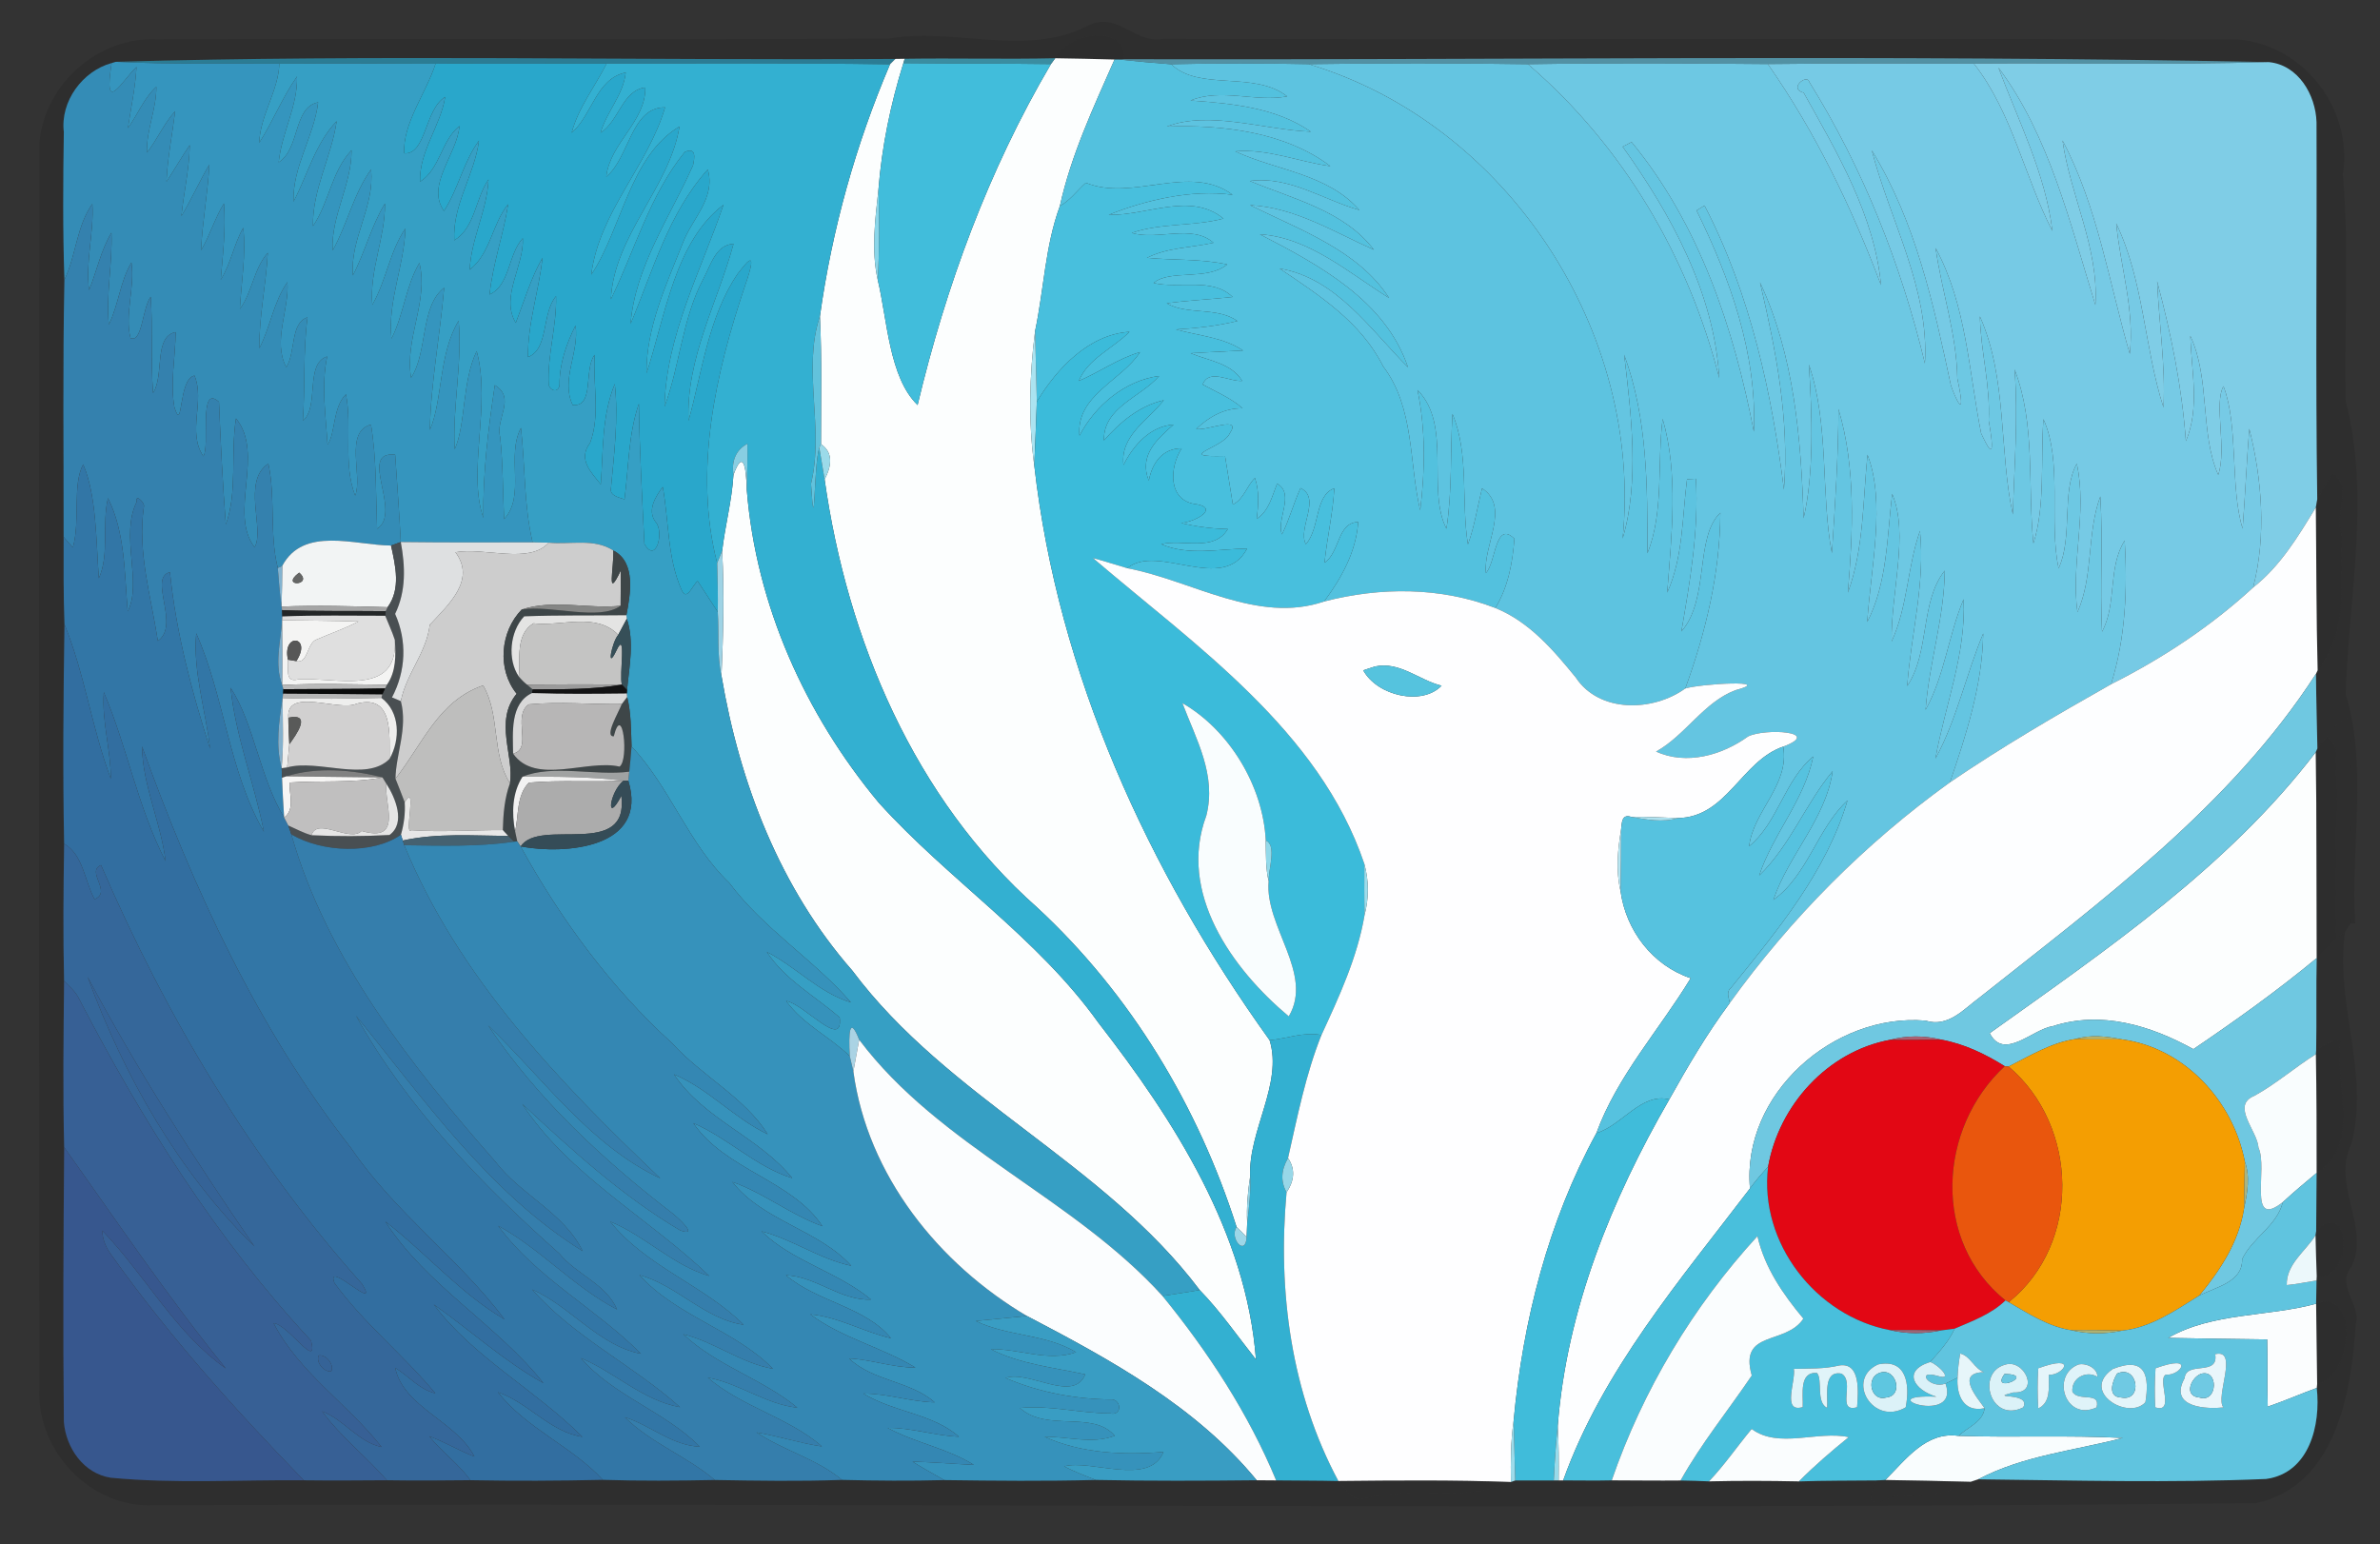 <?xml version="1.0" encoding="UTF-8" ?>
<!DOCTYPE svg PUBLIC "-//W3C//DTD SVG 1.1//EN" "http://www.w3.org/Graphics/SVG/1.1/DTD/svg11.dtd">
<svg width="487pt" height="316pt" viewBox="0 0 487 316" version="1.1" xmlns="http://www.w3.org/2000/svg">
<rect x="0" y="0" width="487" height="316" fill="#333333" stroke="none"/>
<g id="#0101011a">
<path fill="#010101" opacity="0.10" d=" M 222.38 5.37 C 228.54 2.05 232.19 9.06 238.00 7.96 C 311.32 8.12 384.64 7.86 457.96 8.08 C 471.39 9.22 481.52 22.33 479.40 35.69 C 480.73 51.09 479.66 66.58 479.97 82.02 C 485.06 101.60 480.61 122.17 479.97 142.02 C 484.53 156.78 480.96 173.49 481.93 188.99 L 480.98 188.96 C 480.95 174.92 481.15 160.88 480.92 146.85 C 478.68 147.08 477.44 149.14 476.13 150.71 C 475.48 151.53 474.83 152.35 474.19 153.18 C 474.10 148.08 473.94 143.00 473.90 137.90 L 474.24 137.17 C 480.70 129.09 478.87 118.59 479.08 108.99 C 477.64 105.49 481.55 99.05 477.23 96.97 C 476.10 98.65 475.13 100.42 474.16 102.19 C 473.79 76.45 474.11 50.71 474.01 24.98 C 473.83 19.40 470.28 13.29 464.25 12.71 C 386.25 11.13 308.08 12.31 230.02 12.12 C 230.67 4.74 218.30 6.57 215.93 11.92 C 205.65 12.15 195.38 11.87 185.11 12.03 C 184.64 12.04 183.69 12.05 183.22 12.06 C 130.08 12.39 76.75 11.12 23.72 12.65 L 22.85 12.90 C 16.90 14.53 12.31 20.74 13.06 27.00 C 12.91 37.09 12.83 47.18 13.18 57.26 C 12.82 74.80 13.04 92.34 13.02 109.88 C 13.01 115.84 12.97 121.79 13.19 127.75 C 12.97 142.71 12.83 157.69 13.12 172.66 C 12.98 182.02 12.89 191.38 13.11 200.74 C 13.00 212.08 12.85 223.43 13.13 234.78 C 12.98 253.51 12.87 272.25 13.07 290.98 C 13.50 296.30 17.11 301.54 22.64 302.40 C 35.75 303.67 49.00 302.81 62.16 302.93 C 67.83 303.00 73.50 302.96 79.17 302.92 C 84.86 303.01 90.55 302.97 96.24 302.91 C 105.28 303.08 114.32 303.04 123.35 302.84 C 130.99 303.08 138.63 303.02 146.27 302.87 C 154.94 303.02 163.62 303.16 172.29 302.85 C 179.26 303.02 186.24 303.07 193.22 302.89 C 203.55 303.03 213.89 303.13 224.23 302.86 C 235.20 303.08 246.17 303.04 257.15 302.92 C 258.47 302.94 259.80 302.95 261.13 302.95 C 265.37 303.01 269.61 302.97 273.86 303.08 C 275.45 304.63 276.74 307.55 279.42 306.62 C 289.09 304.07 300.09 307.56 309.17 303.28 L 310.05 302.97 C 312.67 302.98 315.30 302.98 317.94 302.96 L 318.93 302.95 L 319.86 302.95 C 323.14 302.95 326.49 303.02 329.80 302.94 C 334.48 302.95 339.18 303.02 343.88 302.97 C 345.81 303.00 347.75 303.06 349.69 303.15 C 355.69 303.54 362.23 305.40 368.08 303.16 C 373.35 302.97 378.65 303.02 383.93 302.96 C 383.27 305.36 380.45 309.43 387.98 306.06 C 393.25 306.42 398.54 305.75 403.22 303.24 C 403.61 303.11 404.38 302.86 404.77 302.73 C 424.38 302.95 444.10 303.49 463.68 302.66 C 472.55 301.46 474.91 291.61 474.06 284.03 L 474.14 283.23 C 481.64 281.74 482.55 263.31 473.93 266.79 C 473.96 265.21 473.98 263.62 474.01 262.04 L 474.05 261.16 C 481.78 262.11 480.93 244.54 473.94 251.95 C 473.97 247.97 474.00 244.00 474.03 240.03 C 483.28 234.36 477.64 221.75 478.91 212.90 C 477.02 212.86 475.46 213.93 473.94 214.89 C 474.05 208.61 473.91 202.33 474.05 196.06 C 475.43 194.78 476.74 193.42 478.05 192.06 C 478.49 191.74 479.38 191.09 479.83 190.77 C 477.78 205.55 484.94 219.45 481.15 234.10 C 477.01 242.39 485.04 251.04 481.19 259.20 C 477.85 262.97 483.24 267.00 482.03 271.01 C 481.17 284.99 477.96 304.07 461.62 307.61 C 317.82 309.06 173.94 307.49 29.98 308.04 C 17.65 307.76 7.39 296.30 8.06 284.00 C 7.98 199.01 7.93 114.02 8.08 29.04 C 9.20 17.19 20.08 7.53 32.00 8.05 C 81.99 7.84 131.99 8.20 181.98 7.89 C 195.23 5.58 209.79 11.72 222.38 5.37 Z" />
</g>
<g id="#1717172c">
<path fill="#171717" opacity="0.17" d=" M 215.93 11.92 C 218.30 6.57 230.67 4.74 230.02 12.12 L 228.93 12.18 L 228.06 12.18 C 224.01 12.07 219.97 11.98 215.93 11.92 Z" />
</g>
<g id="#2a8aa7d7">
<path fill="#2a8aa7" opacity="0.84" d=" M 23.72 12.65 C 76.75 11.12 130.08 12.39 183.22 12.06 C 182.94 12.34 182.39 12.89 182.11 13.17 C 162.78 12.86 143.45 13.02 124.12 13.02 C 112.45 13.02 100.79 12.91 89.12 13.05 C 78.47 13.00 67.82 12.95 57.17 13.03 C 46.02 12.95 34.86 13.20 23.72 12.65 Z" />
</g>
<g id="#fcfefeff">
<path fill="#fcfefe" opacity="1.00" d=" M 183.22 12.06 C 183.69 12.05 184.64 12.04 185.11 12.03 L 184.85 12.93 C 182.23 21.32 180.44 30.01 179.75 38.78 C 179.09 44.89 178.24 51.22 179.61 57.30 C 181.56 65.39 181.90 77.22 187.76 82.89 C 193.56 58.54 202.31 34.74 215.04 13.12 C 215.26 12.82 215.71 12.22 215.93 11.92 C 219.97 11.98 224.01 12.07 228.06 12.18 C 223.76 21.94 219.17 31.70 216.87 42.17 C 213.85 50.38 213.60 59.26 211.80 67.77 C 210.64 76.85 210.39 86.19 211.64 95.28 C 216.49 137.98 234.92 178.22 259.79 212.87 C 262.55 221.79 255.42 231.34 255.80 240.77 C 255.32 243.89 255.04 247.07 255.20 250.24 C 255.17 250.98 255.12 252.44 255.09 253.18 C 254.42 252.45 253.74 251.76 253.03 251.09 C 245.15 226.35 231.36 203.44 212.26 185.74 C 187.09 163.47 173.35 130.87 168.73 98.10 C 170.46 94.83 170.22 92.42 167.99 90.88 C 167.98 82.16 168.21 73.44 167.77 64.73 C 170.24 46.99 175.08 29.65 182.11 13.17 C 182.39 12.89 182.94 12.34 183.22 12.06 Z" />
<path fill="#fcfefe" opacity="1.00" d=" M 150.08 97.19 C 151.91 92.17 152.67 94.79 152.81 100.24 C 154.70 123.83 164.75 146.15 179.80 164.25 C 194.04 180.03 212.27 191.82 224.73 209.26 C 240.29 229.29 255.03 252.30 257.00 278.21 C 253.21 273.43 249.75 268.38 245.49 264.00 C 225.81 237.86 193.99 224.81 174.41 198.63 C 159.60 181.76 151.33 160.21 147.63 138.30 C 148.00 129.78 148.22 121.24 147.77 112.72 C 148.38 107.52 149.77 102.43 150.08 97.19 Z" />
<path fill="#fcfefe" opacity="1.00" d=" M 407.14 211.43 C 431.00 194.37 455.86 177.49 473.86 153.91 C 474.06 167.96 473.98 182.01 474.05 196.06 C 465.99 202.74 457.47 208.83 448.81 214.70 C 440.06 209.86 429.95 206.76 419.99 210.01 C 415.93 210.60 410.04 217.12 407.14 211.43 Z" />
</g>
<g id="#3b9cb4d8">
<path fill="#3b9cb4" opacity="0.85" d=" M 185.11 12.03 C 195.38 11.87 205.65 12.15 215.93 11.92 C 215.71 12.22 215.26 12.82 215.04 13.12 C 204.97 12.97 194.91 13.05 184.85 12.93 L 185.11 12.03 Z" />
</g>
<g id="#53c1deff">
<path fill="#53c1de" opacity="1.00" d=" M 228.06 12.18 L 228.93 12.18 C 232.50 12.56 236.08 12.88 239.67 13.15 C 245.44 18.74 256.61 14.39 263.39 19.73 C 256.81 20.96 249.97 17.98 243.60 20.57 C 252.03 21.16 261.09 22.00 268.23 26.95 C 258.69 26.58 247.48 22.55 238.76 25.90 C 250.07 25.48 263.00 27.01 272.21 34.00 C 265.69 33.10 259.45 30.40 252.76 30.97 C 261.19 34.91 271.62 35.53 278.16 42.99 C 270.68 40.87 263.84 35.97 255.74 37.03 C 264.57 40.72 275.05 43.12 281.12 51.11 C 272.93 47.46 265.01 42.47 255.79 41.98 C 265.90 47.01 277.90 51.18 284.23 60.97 C 276.01 55.87 267.87 48.58 257.80 47.95 C 269.88 54.20 283.48 61.48 288.10 75.15 C 280.36 67.40 273.45 56.92 261.83 54.95 C 269.96 60.43 278.48 65.91 283.03 74.98 C 289.47 83.47 288.29 94.59 290.60 104.43 C 291.61 96.21 291.73 87.94 290.05 79.81 C 297.16 86.93 291.88 100.17 295.97 108.19 C 297.19 100.42 296.74 92.53 297.21 84.71 C 300.67 92.94 298.95 102.67 300.37 111.40 C 301.73 107.68 302.30 103.75 303.26 99.93 C 309.11 103.76 303.46 111.54 304.05 117.26 C 306.12 115.09 305.91 106.40 309.88 110.24 C 309.53 115.10 308.58 120.22 305.98 124.42 C 294.81 120.10 282.46 120.10 270.95 123.09 C 274.52 118.24 277.47 113.00 277.92 106.83 C 273.61 106.92 274.22 112.96 271.03 115.16 C 271.54 110.06 272.75 105.06 273.03 99.93 C 268.97 101.38 270.12 108.11 267.21 111.36 C 265.46 108.12 270.44 101.93 266.12 99.88 C 264.69 102.98 263.84 106.30 262.32 109.36 C 261.10 106.42 265.04 101.00 261.32 98.98 C 260.28 101.56 259.66 104.56 257.15 106.19 C 257.51 103.38 257.71 100.54 256.79 97.81 C 255.09 99.47 254.50 102.18 252.27 103.24 C 251.87 100.76 251.07 95.80 250.67 93.31 C 240.02 93.59 250.41 91.67 251.64 88.67 C 254.24 84.90 246.88 88.23 244.78 87.78 C 247.32 85.34 250.56 83.48 254.26 83.56 C 251.88 81.43 248.86 80.21 246.09 78.68 C 247.41 75.35 251.56 78.15 254.18 77.95 C 251.90 74.24 247.29 73.84 243.63 72.27 C 246.31 72.13 251.68 71.86 254.36 71.73 C 250.27 68.99 245.24 68.72 240.62 67.41 C 244.84 67.18 249.08 66.70 253.20 65.70 C 249.10 62.74 242.94 64.53 238.74 62.07 C 243.21 61.46 247.73 61.27 252.22 60.78 C 248.10 56.70 241.14 59.15 236.05 57.91 C 239.40 55.04 247.03 57.54 251.11 54.11 C 245.73 52.93 240.17 53.29 234.71 52.76 C 238.92 50.63 243.80 50.70 248.31 49.68 C 243.96 45.79 236.79 49.27 231.58 47.66 C 237.62 45.60 244.19 46.36 250.34 44.73 C 243.66 39.20 234.63 44.16 226.88 43.96 C 234.26 41.00 243.68 38.71 252.22 39.87 C 243.48 33.31 231.70 41.35 222.19 37.40 C 220.41 38.98 218.99 41.00 216.87 42.17 C 219.17 31.70 223.76 21.94 228.06 12.18 Z" />
</g>
<g id="#58a3b9d7">
<path fill="#58a3b9" opacity="0.84" d=" M 228.93 12.18 L 230.02 12.12 C 308.08 12.31 386.25 11.13 464.25 12.71 C 444.14 13.30 424.02 12.86 403.90 13.01 C 389.84 12.98 375.79 12.94 361.74 13.11 C 345.38 12.96 329.01 12.87 312.66 13.14 C 297.70 12.91 282.74 12.90 267.79 13.13 C 258.41 12.94 249.04 12.91 239.67 13.15 C 236.08 12.88 232.50 12.56 228.93 12.18 Z" />
</g>
<g id="#348cb6ff">
<path fill="#348cb6" opacity="1.00" d=" M 13.06 27.00 C 12.31 20.74 16.90 14.53 22.85 12.90 C 21.10 23.79 24.79 16.75 27.93 13.70 C 27.71 17.92 26.79 22.04 26.18 26.21 C 28.18 23.44 29.43 20.10 31.99 17.76 C 32.03 22.35 29.91 26.64 30.07 31.24 C 32.18 28.54 33.53 25.30 35.84 22.75 C 35.26 27.56 34.28 32.32 34.06 37.18 C 35.69 34.71 37.16 32.13 38.83 29.69 C 38.75 34.59 37.61 39.37 37.12 44.22 C 39.19 40.80 40.79 37.11 42.84 33.68 C 42.53 39.56 41.41 45.35 41.14 51.24 C 42.96 48.16 43.94 44.68 45.82 41.63 C 46.25 46.85 45.60 52.05 45.17 57.24 C 47.26 53.94 47.84 49.98 49.78 46.61 C 50.38 52.18 49.39 57.70 49.08 63.24 C 51.66 59.75 51.88 55.01 54.80 51.74 C 54.45 58.27 53.01 64.73 53.06 71.28 C 55.34 66.91 55.94 61.81 58.82 57.73 C 59.21 63.51 55.74 69.81 58.58 75.15 C 60.53 72.10 59.36 66.06 62.93 64.94 C 61.99 71.95 62.48 79.06 61.97 86.11 C 65.40 83.35 62.31 74.38 66.95 72.95 C 65.69 78.90 66.67 84.96 67.02 90.96 C 68.66 88.81 68.02 83.41 70.79 80.68 C 72.11 87.53 70.15 94.80 72.67 101.42 C 74.29 97.44 70.36 88.40 75.91 86.88 C 77.07 93.93 76.89 101.09 77.16 108.21 C 82.42 104.86 73.10 92.20 80.86 93.05 C 81.25 99.00 81.72 104.96 82.01 110.92 C 81.51 111.10 80.51 111.46 80.01 111.64 C 72.66 111.59 62.08 107.61 57.74 115.83 L 56.84 116.23 C 55.10 109.24 56.41 101.74 54.91 94.89 C 49.43 98.41 54.23 108.52 52.09 111.98 C 46.73 105.04 54.21 92.86 48.29 85.63 C 47.15 92.67 48.62 100.76 46.21 107.31 C 45.56 98.97 45.15 90.61 44.81 82.26 C 40.53 78.33 43.03 91.50 41.60 93.37 C 38.24 88.31 41.99 82.19 39.80 76.86 C 36.42 77.54 37.48 89.02 35.68 83.32 C 34.79 78.29 35.90 73.05 35.94 67.96 C 31.38 68.89 33.66 76.78 31.32 80.43 C 30.82 73.87 31.28 67.29 30.84 60.73 C 29.14 62.96 29.09 70.29 26.72 69.18 C 25.44 64.47 27.66 58.80 26.89 53.72 C 24.55 57.65 24.27 62.36 22.27 66.42 C 21.67 60.13 23.04 53.90 22.80 47.62 C 20.63 51.25 19.80 55.47 18.23 59.37 C 17.46 53.44 19.25 47.63 18.90 41.72 C 15.64 46.29 15.59 52.26 13.18 57.26 C 12.83 47.18 12.91 37.09 13.06 27.00 Z" />
</g>
<g id="#3595beff">
<path fill="#3595be" opacity="1.00" d=" M 22.85 12.90 L 23.72 12.65 C 34.86 13.20 46.02 12.95 57.17 13.03 C 56.94 18.70 53.25 23.55 53.04 29.23 C 55.86 24.85 57.76 19.92 60.78 15.65 C 60.94 21.78 57.62 27.19 57.03 33.21 C 61.43 30.38 59.96 21.96 65.10 20.94 C 64.28 27.89 59.84 34.10 60.06 41.26 C 62.96 35.74 64.47 29.45 68.89 24.80 C 67.85 32.08 63.90 38.79 64.04 46.26 C 67.35 41.43 67.82 35.08 71.93 30.75 C 71.98 37.80 67.71 44.18 68.06 51.27 C 71.06 45.93 72.31 39.71 75.92 34.69 C 76.73 42.25 71.62 48.80 72.20 56.36 C 74.69 51.59 75.95 46.26 78.77 41.64 C 78.85 48.68 75.57 55.29 76.18 62.36 C 79.05 57.43 79.71 51.50 82.95 46.75 C 82.75 54.35 79.29 61.60 80.10 69.30 C 82.61 64.41 82.98 58.61 85.82 53.80 C 87.76 61.70 82.75 69.32 84.12 77.30 C 87.58 72.00 85.92 62.73 90.88 58.88 C 90.07 68.60 88.15 78.22 87.96 87.98 C 90.60 81.89 89.73 72.41 93.85 65.63 C 94.63 74.43 92.57 83.16 93.04 91.94 C 95.34 86.83 94.51 78.15 97.54 71.84 C 100.55 82.90 95.58 96.41 98.91 105.98 C 98.77 96.85 99.90 87.82 101.25 78.82 C 105.66 81.48 101.32 85.70 102.35 89.45 C 102.94 95.02 102.88 100.63 103.15 106.23 C 107.58 101.50 103.54 93.27 106.60 87.57 C 107.48 95.35 107.18 103.33 108.98 110.98 C 99.99 111.01 91.00 111.03 82.01 110.92 C 81.72 104.96 81.25 99.00 80.86 93.05 C 73.10 92.20 82.42 104.86 77.16 108.21 C 76.89 101.09 77.07 93.93 75.91 86.88 C 70.36 88.40 74.29 97.44 72.67 101.42 C 70.15 94.80 72.11 87.53 70.79 80.68 C 68.02 83.41 68.66 88.81 67.02 90.96 C 66.67 84.96 65.69 78.90 66.95 72.95 C 62.31 74.38 65.40 83.35 61.97 86.11 C 62.48 79.06 61.99 71.95 62.93 64.94 C 59.36 66.06 60.53 72.10 58.58 75.15 C 55.74 69.81 59.21 63.51 58.82 57.73 C 55.94 61.81 55.34 66.91 53.06 71.28 C 53.01 64.73 54.45 58.27 54.80 51.74 C 51.88 55.01 51.66 59.75 49.08 63.24 C 49.39 57.70 50.38 52.18 49.78 46.61 C 47.84 49.98 47.26 53.94 45.17 57.24 C 45.60 52.05 46.25 46.85 45.82 41.63 C 43.94 44.68 42.96 48.16 41.14 51.24 C 41.41 45.35 42.53 39.56 42.84 33.68 C 40.79 37.11 39.19 40.80 37.12 44.22 C 37.61 39.37 38.75 34.59 38.83 29.69 C 37.16 32.13 35.69 34.71 34.06 37.18 C 34.28 32.32 35.26 27.56 35.84 22.75 C 33.53 25.30 32.18 28.54 30.07 31.24 C 29.91 26.64 32.03 22.35 31.99 17.76 C 29.43 20.10 28.18 23.44 26.18 26.21 C 26.79 22.04 27.71 17.92 27.93 13.70 C 24.79 16.75 21.10 23.79 22.85 12.90 Z" />
</g>
<g id="#369fc4ff">
<path fill="#369fc4" opacity="1.00" d=" M 57.17 13.03 C 67.82 12.95 78.47 13.00 89.12 13.05 C 87.23 18.98 82.37 25.25 82.71 31.38 C 87.22 31.69 86.86 22.42 91.09 19.84 C 90.13 25.84 85.76 30.92 85.95 37.19 C 90.06 34.58 90.26 28.81 94.01 25.79 C 93.59 31.53 87.07 37.85 90.85 43.18 C 93.80 38.65 94.81 33.14 98.01 28.78 C 97.11 35.76 92.55 41.92 92.95 49.19 C 97.28 46.50 97.23 40.67 99.96 36.74 C 99.67 43.06 96.41 48.83 96.11 55.20 C 100.39 51.90 100.66 45.86 103.98 41.79 C 103.03 48.01 100.82 53.98 100.18 60.27 C 104.37 58.38 103.93 52.08 106.98 48.75 C 107.27 54.47 102.31 60.74 105.54 66.07 C 107.28 61.60 108.61 56.95 111.00 52.76 C 110.29 59.57 107.95 66.14 108.04 73.07 C 112.33 71.44 110.79 64.14 113.78 60.61 C 113.95 66.72 111.97 72.63 112.27 78.75 C 112.71 80.13 114.30 80.38 114.50 78.74 C 114.44 74.49 115.89 70.39 117.76 66.62 C 118.60 72.04 114.67 77.73 117.19 82.89 C 121.72 83.31 119.38 75.55 121.69 72.60 C 121.26 78.57 122.90 84.86 120.75 90.62 C 118.13 94.07 121.06 96.74 122.93 99.13 C 123.46 92.26 123.10 85.14 125.80 78.58 C 126.58 85.73 125.66 92.84 125.01 99.94 C 124.71 101.47 126.74 101.82 127.79 102.18 C 128.64 95.65 128.56 88.91 130.73 82.62 C 130.86 92.08 131.41 102.04 131.86 111.31 C 134.25 115.52 135.97 108.80 134.15 106.81 C 132.36 104.46 134.13 101.63 135.61 99.64 C 136.88 106.55 136.53 114.06 139.41 120.60 C 140.53 123.27 141.60 119.85 142.75 118.91 C 144.13 121.01 145.50 123.11 146.87 125.22 C 147.15 129.56 146.69 134.01 147.63 138.30 C 151.33 160.21 159.60 181.76 174.41 198.63 C 193.99 224.81 225.81 237.86 245.49 264.00 C 242.95 264.43 240.41 264.83 237.88 265.21 C 219.57 245.00 192.28 234.67 175.81 212.78 C 173.85 207.79 173.60 211.20 173.88 216.13 C 169.76 212.12 164.24 209.59 160.88 204.84 C 164.61 205.50 172.58 214.98 171.82 208.22 C 166.81 203.86 160.61 200.50 156.92 194.81 C 162.85 197.83 167.58 203.15 174.12 205.14 C 166.81 196.63 156.19 190.03 149.26 180.71 C 140.84 172.67 137.14 161.11 129.23 152.76 C 129.11 149.36 129.15 145.94 128.33 142.63 L 128.26 141.92 L 128.31 141.20 C 128.76 136.37 129.83 131.33 128.26 126.61 L 128.18 125.90 C 128.95 121.75 130.24 115.06 125.49 112.65 C 121.60 110.09 116.62 111.49 112.28 111.05 C 111.46 111.03 109.81 111.00 108.98 110.98 C 107.18 103.33 107.48 95.35 106.60 87.57 C 103.54 93.27 107.58 101.50 103.15 106.23 C 102.88 100.63 102.94 95.02 102.35 89.45 C 101.32 85.70 105.66 81.48 101.25 78.82 C 99.90 87.82 98.77 96.85 98.91 105.98 C 95.58 96.41 100.55 82.90 97.54 71.84 C 94.51 78.15 95.34 86.83 93.04 91.94 C 92.57 83.16 94.63 74.43 93.85 65.63 C 89.73 72.41 90.60 81.89 87.96 87.98 C 88.15 78.22 90.07 68.60 90.88 58.88 C 85.92 62.73 87.58 72.00 84.12 77.30 C 82.75 69.32 87.76 61.70 85.82 53.80 C 82.98 58.61 82.61 64.41 80.10 69.30 C 79.29 61.60 82.75 54.35 82.95 46.75 C 79.71 51.50 79.05 57.43 76.18 62.36 C 75.57 55.29 78.85 48.68 78.77 41.64 C 75.95 46.26 74.69 51.59 72.20 56.36 C 71.62 48.80 76.73 42.25 75.92 34.69 C 72.31 39.71 71.06 45.93 68.06 51.27 C 67.71 44.18 71.98 37.80 71.93 30.75 C 67.82 35.08 67.35 41.43 64.04 46.26 C 63.90 38.79 67.85 32.08 68.89 24.80 C 64.47 29.45 62.96 35.74 60.06 41.26 C 59.84 34.10 64.28 27.89 65.10 20.94 C 59.96 21.96 61.43 30.38 57.03 33.21 C 57.62 27.19 60.94 21.78 60.78 15.65 C 57.76 19.92 55.86 24.85 53.04 29.23 C 53.25 23.55 56.94 18.70 57.17 13.03 Z" />
</g>
<g id="#29a7cbff">
<path fill="#29a7cb" opacity="1.00" d=" M 89.12 13.05 C 100.79 12.91 112.45 13.02 124.12 13.02 C 121.75 17.74 118.35 22.01 116.98 27.16 C 121.15 23.60 122.01 16.03 128.04 14.85 C 127.55 19.44 124.14 22.86 122.89 27.17 C 126.65 24.80 127.34 18.48 132.04 17.90 C 132.21 24.83 124.81 29.25 124.06 36.16 C 128.78 32.31 129.11 21.90 136.09 21.97 C 132.65 33.85 122.55 43.48 120.99 56.22 C 127.28 46.71 128.86 31.96 139.04 25.89 C 137.06 38.30 125.64 48.17 125.00 61.24 C 129.93 51.15 132.91 39.97 140.12 31.10 C 142.49 30.06 142.16 32.23 141.81 33.84 C 137.13 44.37 129.98 54.58 129.03 66.27 C 133.59 55.45 136.77 43.62 144.83 34.68 C 146.50 40.57 141.63 44.70 139.73 49.70 C 136.35 58.28 132.22 66.98 132.29 76.39 C 136.12 64.71 138.10 49.44 148.04 41.91 C 143.43 55.47 136.32 68.58 135.98 83.21 C 139.13 74.76 139.59 65.16 143.96 56.98 C 145.40 54.35 146.45 50.06 150.10 49.90 C 146.85 61.89 140.38 73.27 140.88 86.11 C 143.59 76.52 144.89 64.88 150.97 55.99 C 152.38 54.23 155.46 49.86 152.44 58.51 C 146.38 76.49 141.90 96.44 146.75 115.22 C 146.84 118.54 146.93 121.89 146.87 125.22 C 145.50 123.11 144.13 121.01 142.75 118.91 C 141.60 119.85 140.53 123.27 139.41 120.60 C 136.53 114.06 136.88 106.55 135.61 99.64 C 134.13 101.63 132.36 104.46 134.15 106.81 C 135.97 108.80 134.25 115.52 131.86 111.31 C 131.41 102.04 130.86 92.08 130.73 82.62 C 128.56 88.91 128.64 95.65 127.79 102.18 C 126.74 101.82 124.71 101.47 125.01 99.94 C 125.66 92.84 126.58 85.73 125.80 78.58 C 123.10 85.14 123.46 92.26 122.93 99.13 C 121.06 96.74 118.13 94.07 120.75 90.62 C 122.90 84.86 121.26 78.57 121.69 72.60 C 119.38 75.55 121.72 83.31 117.19 82.89 C 114.67 77.73 118.60 72.04 117.76 66.62 C 115.89 70.39 114.44 74.49 114.50 78.74 C 114.30 80.38 112.71 80.13 112.27 78.75 C 111.97 72.63 113.95 66.72 113.78 60.61 C 110.79 64.14 112.33 71.44 108.04 73.07 C 107.95 66.14 110.29 59.57 111.00 52.76 C 108.61 56.95 107.28 61.60 105.54 66.07 C 102.31 60.74 107.27 54.47 106.98 48.75 C 103.93 52.08 104.37 58.38 100.18 60.27 C 100.82 53.98 103.03 48.01 103.98 41.79 C 100.66 45.86 100.39 51.90 96.11 55.20 C 96.41 48.83 99.67 43.06 99.96 36.74 C 97.23 40.67 97.28 46.50 92.95 49.19 C 92.55 41.92 97.11 35.76 98.01 28.78 C 94.81 33.14 93.80 38.65 90.85 43.18 C 87.07 37.85 93.59 31.53 94.01 25.79 C 90.26 28.81 90.06 34.58 85.95 37.19 C 85.76 30.92 90.13 25.84 91.09 19.84 C 86.86 22.42 87.22 31.69 82.71 31.38 C 82.37 25.25 87.23 18.98 89.12 13.05 Z" />
</g>
<g id="#33b0d1ff">
<path fill="#33b0d1" opacity="1.00" d=" M 124.12 13.02 C 143.45 13.02 162.78 12.86 182.11 13.17 C 175.08 29.65 170.24 46.99 167.77 64.73 C 164.13 75.59 168.72 87.72 165.95 98.99 C 166.80 112.04 166.46 95.22 167.65 91.61 C 167.92 93.24 168.46 96.48 168.73 98.10 C 173.35 130.87 187.09 163.47 212.26 185.74 C 231.36 203.44 245.15 226.35 253.03 251.09 C 251.49 253.38 254.85 257.27 255.09 253.18 C 255.12 252.44 255.17 250.98 255.20 250.24 C 255.60 247.08 255.95 243.94 255.80 240.77 C 255.42 231.34 262.55 221.79 259.79 212.87 C 263.27 212.56 266.84 211.08 270.39 211.82 C 267.16 219.91 265.48 228.52 263.56 236.99 C 262.12 239.46 262.02 241.79 263.26 243.99 C 261.41 264.22 264.19 285.04 273.86 303.08 C 269.61 302.97 265.37 303.01 261.13 302.95 C 255.45 289.26 247.22 276.66 237.88 265.21 C 240.41 264.83 242.95 264.43 245.49 264.00 C 249.75 268.38 253.21 273.43 257.00 278.21 C 255.03 252.30 240.29 229.29 224.73 209.26 C 212.27 191.82 194.04 180.03 179.80 164.25 C 164.75 146.15 154.70 123.83 152.81 100.24 C 152.83 97.09 153.03 93.96 152.93 90.81 C 150.46 92.11 149.67 94.51 150.08 97.19 C 149.77 102.43 148.38 107.52 147.77 112.72 C 147.51 113.35 147.00 114.60 146.75 115.22 C 141.90 96.44 146.38 76.49 152.44 58.51 C 155.46 49.86 152.38 54.23 150.97 55.99 C 144.89 64.88 143.59 76.52 140.88 86.11 C 140.38 73.27 146.85 61.89 150.10 49.90 C 146.45 50.06 145.40 54.35 143.96 56.98 C 139.59 65.16 139.13 74.76 135.98 83.21 C 136.32 68.58 143.43 55.47 148.04 41.91 C 138.10 49.44 136.12 64.71 132.29 76.39 C 132.22 66.98 136.35 58.28 139.73 49.70 C 141.63 44.70 146.50 40.57 144.83 34.68 C 136.77 43.62 133.59 55.45 129.03 66.27 C 129.98 54.58 137.13 44.37 141.81 33.84 C 142.16 32.23 142.49 30.06 140.12 31.10 C 132.91 39.97 129.93 51.15 125.00 61.24 C 125.64 48.17 137.06 38.30 139.04 25.89 C 128.86 31.96 127.28 46.71 120.99 56.22 C 122.55 43.48 132.65 33.85 136.09 21.97 C 129.11 21.90 128.78 32.31 124.06 36.16 C 124.81 29.25 132.21 24.83 132.04 17.90 C 127.34 18.48 126.65 24.80 122.89 27.17 C 124.14 22.86 127.55 19.44 128.04 14.85 C 122.01 16.03 121.15 23.60 116.98 27.16 C 118.35 22.01 121.75 17.74 124.12 13.02 Z" />
</g>
<g id="#41bddbff">
<path fill="#41bddb" opacity="1.00" d=" M 184.85 12.93 C 194.91 13.05 204.97 12.97 215.04 13.12 C 202.31 34.74 193.56 58.54 187.76 82.89 C 181.90 77.22 181.56 65.39 179.61 57.30 C 179.96 51.13 179.96 44.95 179.75 38.78 C 180.44 30.01 182.23 21.32 184.85 12.93 Z" />
</g>
<g id="#5dc3e0ff">
<path fill="#5dc3e0" opacity="1.00" d=" M 239.67 13.15 C 249.04 12.91 258.41 12.94 267.79 13.13 C 308.55 25.37 336.25 67.98 332.03 110.21 C 335.48 98.57 333.80 84.93 332.34 72.59 C 337.12 85.59 337.13 99.58 337.09 113.23 C 340.51 104.82 339.06 94.64 340.21 85.71 C 343.48 96.90 342.06 109.51 341.15 121.27 C 344.40 114.06 344.21 105.81 345.20 98.08 C 345.65 98.05 346.57 98.00 347.02 97.97 C 347.64 108.50 345.83 118.90 344.05 129.22 C 349.86 122.59 346.73 109.94 352.02 104.94 C 351.95 117.31 349.05 129.33 344.85 140.89 C 338.23 145.66 327.26 145.97 322.41 138.61 C 317.81 132.97 312.91 127.24 305.98 124.42 C 308.58 120.22 309.53 115.10 309.88 110.24 C 305.91 106.40 306.12 115.09 304.05 117.26 C 303.46 111.54 309.11 103.76 303.26 99.93 C 302.30 103.75 301.73 107.68 300.37 111.40 C 298.95 102.67 300.67 92.94 297.21 84.71 C 296.74 92.53 297.19 100.42 295.97 108.19 C 291.88 100.17 297.16 86.93 290.05 79.81 C 291.73 87.94 291.61 96.21 290.60 104.43 C 288.29 94.59 289.47 83.47 283.03 74.98 C 278.48 65.91 269.96 60.43 261.83 54.95 C 273.45 56.92 280.36 67.40 288.10 75.15 C 283.48 61.48 269.88 54.20 257.80 47.95 C 267.87 48.58 276.01 55.87 284.23 60.97 C 277.90 51.18 265.90 47.01 255.79 41.98 C 265.01 42.47 272.93 47.46 281.12 51.11 C 275.05 43.12 264.57 40.72 255.74 37.03 C 263.84 35.97 270.68 40.87 278.16 42.99 C 271.62 35.53 261.19 34.91 252.76 30.97 C 259.45 30.40 265.69 33.10 272.21 34.00 C 263.00 27.01 250.07 25.48 238.76 25.90 C 247.48 22.55 258.69 26.58 268.23 26.95 C 261.09 22.00 252.03 21.16 243.60 20.57 C 249.97 17.98 256.81 20.96 263.39 19.73 C 256.61 14.39 245.44 18.74 239.67 13.15 Z" />
</g>
<g id="#64c5e1ff">
<path fill="#64c5e1" opacity="1.00" d=" M 267.79 13.13 C 282.74 12.90 297.70 12.91 312.66 13.14 C 332.13 29.84 345.49 52.59 351.80 77.37 C 350.73 59.92 342.00 43.98 332.03 30.02 C 332.49 29.78 333.40 29.31 333.86 29.07 C 347.75 45.93 354.80 67.28 358.88 88.34 C 359.54 72.45 354.06 57.13 347.15 43.07 C 347.56 42.82 348.37 42.31 348.78 42.06 C 358.17 60.10 362.64 80.81 365.03 100.19 C 366.18 85.80 363.39 71.70 360.13 57.78 C 367.11 72.64 368.56 89.84 369.05 106.07 C 371.21 96.80 370.81 84.95 370.14 74.61 C 374.34 86.85 372.55 101.31 374.85 113.21 C 375.49 103.38 376.16 93.56 376.19 83.71 C 379.78 95.65 379.17 108.86 378.12 121.27 C 381.37 112.36 381.19 102.40 382.13 93.05 C 385.89 102.80 382.84 116.04 382.08 127.27 C 386.18 119.34 386.13 109.80 387.18 101.06 C 390.68 109.33 386.88 121.39 387.07 131.26 C 390.36 124.15 390.29 115.96 392.87 108.64 C 393.98 119.36 391.04 129.80 390.26 140.39 C 394.95 133.34 392.84 123.19 397.94 116.77 C 397.86 126.40 394.73 135.69 394.02 145.25 C 397.94 138.19 398.68 129.98 401.80 122.62 C 402.34 133.83 397.98 144.40 396.04 155.23 C 400.42 147.22 402.27 138.05 405.81 129.64 C 405.63 140.18 402.38 150.25 399.00 160.10 C 381.63 172.59 366.47 187.88 353.97 205.23 C 353.75 204.17 353.17 203.01 354.18 202.17 C 363.63 190.49 373.70 178.44 378.04 163.81 C 371.83 169.55 369.92 179.10 362.88 184.14 C 365.96 174.99 373.60 167.57 375.00 157.81 C 369.41 164.52 366.32 173.04 359.97 179.16 C 362.79 170.69 369.24 163.70 371.03 154.81 C 365.13 159.68 363.80 168.35 357.91 173.18 C 358.79 165.91 366.24 160.62 364.88 152.79 C 373.08 149.69 361.15 148.98 357.70 150.71 C 352.36 154.56 345.12 156.63 338.86 153.81 C 344.93 150.42 348.64 143.65 355.14 141.23 C 363.31 139.07 348.23 139.89 344.85 140.89 C 349.05 129.33 351.95 117.31 352.02 104.94 C 346.73 109.94 349.86 122.59 344.05 129.22 C 345.83 118.90 347.64 108.50 347.02 97.97 C 346.57 98.00 345.65 98.05 345.20 98.08 C 344.21 105.81 344.40 114.06 341.15 121.27 C 342.06 109.51 343.48 96.90 340.21 85.71 C 339.06 94.64 340.51 104.82 337.09 113.23 C 337.13 99.58 337.12 85.59 332.34 72.59 C 333.80 84.93 335.48 98.57 332.03 110.21 C 336.25 67.98 308.55 25.37 267.79 13.13 Z" />
</g>
<g id="#6dc8e3ff">
<path fill="#6dc8e3" opacity="1.00" d=" M 312.66 13.14 C 329.01 12.87 345.38 12.96 361.74 13.11 C 371.50 27.08 378.89 42.43 384.89 58.32 C 383.55 44.06 375.95 31.30 369.07 18.98 C 365.83 18.11 369.81 15.05 370.21 16.75 C 381.24 34.50 388.98 54.07 393.88 74.36 C 394.78 58.94 386.75 45.20 383.01 30.77 C 391.97 45.31 395.68 62.35 399.20 78.86 C 399.93 81.11 402.57 87.02 400.51 77.46 C 400.38 68.35 397.32 59.70 396.07 50.76 C 402.37 62.38 402.86 75.94 405.38 88.66 C 406.45 90.89 408.67 95.94 406.93 86.05 C 407.31 78.88 405.29 71.90 405.13 64.75 C 410.76 77.36 409.05 92.45 411.87 105.28 C 412.16 95.38 412.99 85.50 412.23 75.60 C 416.57 86.84 414.88 99.43 416.08 111.20 C 418.52 103.55 417.54 94.17 418.13 85.77 C 422.09 94.50 419.20 106.58 421.23 116.31 C 424.22 109.90 421.75 100.63 424.96 94.89 C 427.14 104.94 423.74 115.13 425.09 125.27 C 428.40 117.93 426.97 109.12 429.77 101.59 C 430.35 110.80 429.67 120.05 430.12 129.27 C 433.22 123.54 431.23 116.19 434.76 110.61 C 435.35 120.43 434.96 130.56 431.97 140.02 C 420.77 146.35 409.63 152.85 399.00 160.10 C 402.38 150.25 405.63 140.18 405.81 129.64 C 402.27 138.05 400.42 147.22 396.04 155.23 C 397.98 144.40 402.34 133.83 401.80 122.62 C 398.68 129.98 397.94 138.19 394.02 145.25 C 394.73 135.69 397.86 126.40 397.94 116.77 C 392.84 123.19 394.95 133.34 390.26 140.39 C 391.04 129.80 393.98 119.36 392.87 108.64 C 390.29 115.96 390.36 124.15 387.07 131.26 C 386.88 121.39 390.68 109.33 387.18 101.06 C 386.13 109.80 386.18 119.34 382.08 127.27 C 382.84 116.04 385.89 102.80 382.13 93.05 C 381.19 102.40 381.37 112.36 378.12 121.27 C 379.17 108.86 379.78 95.65 376.19 83.71 C 376.16 93.56 375.49 103.38 374.85 113.21 C 372.55 101.31 374.34 86.85 370.14 74.61 C 370.81 84.95 371.21 96.80 369.05 106.07 C 368.56 89.84 367.11 72.64 360.13 57.78 C 363.39 71.70 366.18 85.80 365.03 100.19 C 362.64 80.81 358.17 60.10 348.78 42.06 C 348.37 42.31 347.56 42.82 347.15 43.07 C 354.06 57.13 359.54 72.45 358.88 88.34 C 354.80 67.28 347.75 45.93 333.86 29.07 C 333.40 29.31 332.49 29.78 332.03 30.02 C 342.00 43.98 350.73 59.92 351.80 77.37 C 345.49 52.59 332.13 29.84 312.66 13.14 Z" />
</g>
<g id="#76cae5ff">
<path fill="#76cae5" opacity="1.00" d=" M 361.74 13.11 C 375.79 12.94 389.84 12.98 403.90 13.01 C 411.78 23.08 414.21 36.11 419.96 47.26 C 418.57 35.60 413.01 24.76 408.92 13.84 C 419.33 27.72 423.63 45.85 428.76 62.39 C 429.49 50.65 423.60 40.00 422.04 28.75 C 429.22 42.29 431.56 57.83 435.80 72.41 C 436.81 63.36 433.87 54.61 433.03 45.73 C 438.68 57.49 438.76 71.11 442.70 83.39 C 443.13 74.75 441.77 66.19 441.40 57.58 C 444.25 68.29 446.49 79.21 447.28 90.27 C 450.17 83.51 448.39 75.84 448.19 68.74 C 452.31 77.57 450.12 88.59 453.90 97.17 C 455.71 91.79 452.95 82.67 454.97 79.03 C 458.10 87.12 456.28 99.69 458.89 108.18 C 459.42 101.37 459.71 94.54 460.25 87.73 C 462.85 97.97 463.79 109.69 461.04 120.23 C 452.37 128.20 442.48 134.74 431.97 140.02 C 434.96 130.56 435.35 120.43 434.76 110.61 C 431.23 116.19 433.22 123.54 430.12 129.27 C 429.67 120.05 430.35 110.80 429.77 101.59 C 426.97 109.12 428.40 117.93 425.09 125.27 C 423.74 115.13 427.14 104.94 424.96 94.89 C 421.75 100.63 424.22 109.90 421.23 116.31 C 419.20 106.58 422.09 94.50 418.13 85.77 C 417.54 94.17 418.52 103.55 416.08 111.20 C 414.88 99.43 416.57 86.84 412.23 75.60 C 412.99 85.50 412.16 95.38 411.87 105.28 C 409.05 92.45 410.76 77.36 405.13 64.75 C 405.29 71.90 407.31 78.88 406.93 86.05 C 408.67 95.94 406.45 90.89 405.38 88.66 C 402.86 75.94 402.37 62.38 396.07 50.76 C 397.32 59.70 400.38 68.35 400.51 77.46 C 402.57 87.02 399.93 81.11 399.20 78.86 C 395.68 62.35 391.97 45.31 383.01 30.77 C 386.75 45.20 394.78 58.94 393.88 74.36 C 388.98 54.07 381.24 34.50 370.21 16.75 C 369.81 15.05 365.83 18.11 369.07 18.98 C 375.95 31.30 383.55 44.06 384.89 58.32 C 378.89 42.43 371.50 27.08 361.74 13.11 Z" />
</g>
<g id="#7fcde6ff">
<path fill="#7fcde6" opacity="1.00" d=" M 403.90 13.01 C 424.02 12.86 444.14 13.30 464.25 12.71 C 470.28 13.29 473.83 19.40 474.01 24.98 C 474.11 50.71 473.79 76.45 474.16 102.19 C 474.09 102.60 473.94 103.42 473.87 103.83 C 470.26 109.78 466.59 115.87 461.04 120.23 C 463.79 109.69 462.85 97.97 460.25 87.73 C 459.71 94.54 459.42 101.37 458.89 108.18 C 456.28 99.69 458.10 87.12 454.97 79.03 C 452.95 82.67 455.71 91.79 453.90 97.17 C 450.12 88.59 452.31 77.57 448.19 68.74 C 448.39 75.84 450.17 83.51 447.28 90.27 C 446.49 79.21 444.25 68.29 441.40 57.58 C 441.77 66.19 443.13 74.75 442.70 83.39 C 438.76 71.11 438.68 57.49 433.03 45.73 C 433.87 54.61 436.81 63.36 435.80 72.41 C 431.56 57.83 429.22 42.29 422.04 28.75 C 423.60 40.00 429.49 50.65 428.76 62.39 C 423.63 45.85 419.33 27.72 408.92 13.84 C 413.01 24.76 418.57 35.60 419.96 47.26 C 414.21 36.11 411.78 23.08 403.90 13.01 Z" />
</g>
<g id="#48bfddff">
<path fill="#48bfdd" opacity="1.00" d=" M 222.19 37.40 C 231.70 41.35 243.48 33.31 252.22 39.87 C 243.68 38.71 234.26 41.00 226.88 43.96 C 234.63 44.16 243.66 39.20 250.34 44.73 C 244.19 46.36 237.62 45.60 231.58 47.66 C 236.79 49.27 243.96 45.79 248.31 49.68 C 243.80 50.70 238.92 50.63 234.71 52.76 C 240.17 53.29 245.73 52.93 251.11 54.11 C 247.03 57.54 239.40 55.04 236.05 57.91 C 241.14 59.15 248.10 56.70 252.22 60.78 C 247.73 61.27 243.21 61.46 238.74 62.07 C 242.94 64.53 249.10 62.74 253.20 65.70 C 249.08 66.70 244.84 67.18 240.62 67.41 C 245.24 68.72 250.27 68.99 254.36 71.73 C 251.68 71.86 246.31 72.13 243.63 72.27 C 247.29 73.84 251.90 74.24 254.18 77.95 C 251.56 78.15 247.41 75.35 246.09 78.68 C 248.86 80.21 251.88 81.43 254.26 83.56 C 250.56 83.48 247.32 85.34 244.78 87.78 C 246.88 88.23 254.24 84.90 251.64 88.67 C 250.41 91.67 240.02 93.59 250.67 93.31 C 251.07 95.80 251.87 100.76 252.27 103.24 C 254.50 102.18 255.09 99.47 256.79 97.81 C 257.71 100.54 257.51 103.38 257.15 106.19 C 259.66 104.56 260.28 101.56 261.32 98.98 C 265.04 101.00 261.10 106.42 262.32 109.36 C 263.84 106.30 264.69 102.98 266.12 99.88 C 270.44 101.93 265.46 108.12 267.21 111.36 C 270.12 108.11 268.97 101.38 273.03 99.93 C 272.75 105.06 271.54 110.06 271.03 115.16 C 274.22 112.96 273.61 106.92 277.92 106.83 C 277.47 113.00 274.52 118.24 270.95 123.09 C 257.34 127.74 243.93 118.80 230.68 116.28 C 236.85 111.09 250.29 121.62 255.18 112.26 C 249.30 112.33 243.20 113.78 237.60 111.36 C 242.03 110.26 248.40 113.03 251.24 108.26 C 247.30 108.19 243.41 107.58 239.64 106.47 C 241.15 108.60 250.74 104.24 244.87 103.19 C 238.90 102.56 239.27 95.66 241.80 91.74 C 237.81 91.78 235.76 94.74 235.07 98.36 C 232.97 93.12 236.86 89.81 240.14 86.89 C 235.36 87.20 231.91 91.13 229.89 95.15 C 229.19 89.12 234.94 85.99 238.14 81.90 C 233.16 83.03 229.18 86.39 225.89 90.13 C 225.76 83.30 233.37 81.36 237.19 76.94 C 230.24 77.84 224.08 82.99 220.89 89.15 C 220.13 80.87 229.63 77.84 233.27 72.06 C 228.81 73.36 225.00 76.14 220.75 77.95 C 222.62 73.38 227.76 71.31 231.12 67.90 C 222.77 68.45 216.27 75.41 212.16 82.19 C 212.07 77.37 211.90 72.57 211.80 67.77 C 213.60 59.26 213.85 50.38 216.87 42.17 C 218.99 41.00 220.41 38.98 222.19 37.40 Z" />
</g>
<g id="#8ad6e9ff">
<path fill="#8ad6e9" opacity="1.00" d=" M 179.61 57.30 C 178.24 51.22 179.09 44.89 179.75 38.78 C 179.96 44.95 179.96 51.13 179.61 57.30 Z" />
</g>
<g id="#3481aeff">
<path fill="#3481ae" opacity="1.00" d=" M 13.18 57.26 C 15.59 52.26 15.64 46.29 18.90 41.72 C 19.25 47.63 17.46 53.44 18.23 59.37 C 19.80 55.47 20.63 51.25 22.80 47.62 C 23.04 53.90 21.67 60.13 22.27 66.42 C 24.27 62.36 24.55 57.65 26.89 53.72 C 27.66 58.80 25.44 64.47 26.72 69.18 C 29.09 70.29 29.14 62.96 30.84 60.73 C 31.28 67.29 30.82 73.87 31.32 80.43 C 33.66 76.78 31.38 68.89 35.94 67.96 C 35.90 73.05 34.79 78.29 35.68 83.32 C 37.48 89.02 36.42 77.54 39.80 76.86 C 41.99 82.19 38.24 88.31 41.60 93.37 C 43.03 91.50 40.53 78.33 44.81 82.26 C 45.15 90.61 45.56 98.97 46.21 107.31 C 48.62 100.76 47.15 92.67 48.29 85.63 C 54.21 92.86 46.73 105.04 52.09 111.98 C 54.23 108.52 49.43 98.41 54.91 94.89 C 56.41 101.74 55.10 109.24 56.84 116.23 C 57.07 118.85 57.22 121.51 57.62 124.13 L 57.71 124.86 C 57.72 125.18 57.76 125.83 57.77 126.15 L 57.73 126.90 C 57.43 131.27 56.10 135.93 57.75 140.18 L 57.98 141.04 L 57.93 141.96 L 57.82 142.86 C 57.10 147.58 56.34 152.52 57.63 157.20 C 57.64 157.85 57.67 158.51 57.71 159.16 C 57.81 161.87 57.96 164.58 58.14 167.30 C 53.14 159.09 52.01 148.13 47.18 140.73 C 48.23 150.83 52.06 160.33 54.00 170.22 C 46.79 157.77 45.91 142.46 40.15 129.61 C 39.47 137.62 42.09 145.35 42.99 153.22 C 39.29 141.71 36.00 129.39 34.78 117.10 C 30.23 118.19 36.98 127.97 32.30 131.15 C 30.90 122.04 28.10 112.99 29.44 103.70 C 29.75 103.03 27.64 100.80 27.95 102.73 C 24.55 109.55 29.15 119.33 26.13 125.11 C 25.48 117.40 25.60 108.86 22.09 101.93 C 20.82 107.27 22.44 113.44 20.22 118.33 C 19.66 110.70 19.76 101.36 17.02 95.03 C 14.76 99.20 16.47 106.50 14.91 112.04 C 14.26 111.34 13.63 110.62 13.02 109.88 C 13.04 92.34 12.82 74.80 13.18 57.26 Z" />
</g>
<g id="#62c2dcff">
<path fill="#62c2dc" opacity="1.00" d=" M 165.95 98.99 C 168.72 87.72 164.13 75.59 167.77 64.73 C 168.21 73.44 167.98 82.16 167.99 90.88 L 167.65 91.61 C 166.46 95.22 166.80 112.04 165.95 98.99 Z" />
</g>
<g id="#abe3f0ff">
<path fill="#abe3f0" opacity="1.00" d=" M 211.64 95.28 C 210.39 86.19 210.64 76.85 211.80 67.77 C 211.90 72.57 212.07 77.37 212.16 82.19 C 212.00 86.55 211.84 90.91 211.64 95.28 Z" />
</g>
<g id="#3bbbdaff">
<path fill="#3bbbda" opacity="1.00" d=" M 212.16 82.19 C 216.27 75.41 222.77 68.45 231.12 67.90 C 227.76 71.31 222.62 73.38 220.75 77.95 C 225.00 76.14 228.81 73.36 233.27 72.06 C 229.63 77.84 220.13 80.87 220.89 89.15 C 224.08 82.99 230.24 77.84 237.19 76.94 C 233.37 81.36 225.76 83.30 225.89 90.13 C 229.18 86.39 233.16 83.03 238.14 81.90 C 234.94 85.99 229.19 89.12 229.89 95.15 C 231.91 91.13 235.36 87.20 240.14 86.89 C 236.86 89.81 232.97 93.12 235.07 98.36 C 235.76 94.74 237.81 91.78 241.80 91.74 C 239.27 95.66 238.90 102.56 244.87 103.19 C 250.74 104.24 241.15 108.60 239.64 106.47 C 243.41 107.58 247.30 108.19 251.24 108.26 C 248.40 113.03 242.03 110.26 237.60 111.36 C 243.20 113.78 249.30 112.33 255.18 112.26 C 250.29 121.62 236.85 111.09 230.68 116.28 C 228.33 115.61 226.02 114.82 223.65 114.21 C 244.57 132.10 269.95 149.45 279.18 176.80 C 279.16 180.27 279.14 183.77 279.22 187.25 C 277.75 195.92 274.04 203.90 270.39 211.82 C 266.84 211.08 263.27 212.56 259.79 212.87 C 234.92 178.22 216.49 137.98 211.64 95.28 C 211.84 90.91 212.00 86.55 212.16 82.19 M 241.95 143.89 C 244.74 151.30 248.97 158.55 246.84 166.92 C 240.95 182.70 252.10 198.27 263.71 207.99 C 268.88 199.26 258.77 189.63 259.59 180.34 C 259.53 177.88 261.32 172.98 259.00 171.99 C 258.46 160.83 251.52 149.40 241.95 143.89 Z" />
</g>
<g id="#88cee2ff">
<path fill="#88cee2" opacity="1.00" d=" M 150.08 97.19 C 149.67 94.51 150.46 92.11 152.93 90.81 C 153.03 93.96 152.83 97.09 152.81 100.24 C 152.67 94.79 151.91 92.17 150.08 97.19 Z" />
</g>
<g id="#9bdae9ff">
<path fill="#9bdae9" opacity="1.00" d=" M 167.99 90.88 C 170.22 92.42 170.46 94.83 168.73 98.10 C 168.46 96.48 167.92 93.24 167.65 91.61 L 167.99 90.88 Z" />
</g>
<g id="#3276a6ff">
<path fill="#3276a6" opacity="1.00" d=" M 14.91 112.04 C 16.47 106.50 14.76 99.20 17.02 95.03 C 19.76 101.36 19.66 110.70 20.22 118.33 C 22.44 113.44 20.82 107.27 22.09 101.93 C 25.60 108.86 25.48 117.40 26.13 125.11 C 29.15 119.33 24.55 109.55 27.95 102.73 C 27.64 100.80 29.75 103.03 29.44 103.70 C 28.10 112.99 30.90 122.04 32.30 131.15 C 36.98 127.97 30.23 118.19 34.78 117.10 C 36.00 129.39 39.29 141.71 42.99 153.22 C 42.09 145.35 39.47 137.62 40.15 129.61 C 45.91 142.46 46.79 157.77 54.00 170.22 C 52.06 160.33 48.23 150.83 47.18 140.73 C 52.01 148.13 53.14 159.09 58.14 167.30 C 58.36 167.71 58.78 168.52 58.99 168.93 C 59.15 169.39 59.46 170.31 59.62 170.76 C 66.81 196.07 84.05 218.01 101.34 237.68 C 106.52 244.50 115.45 248.20 119.23 256.03 C 100.12 244.16 86.71 224.92 72.85 207.87 C 83.27 226.61 98.53 242.38 114.47 256.54 C 117.93 260.81 124.05 262.75 126.27 267.97 C 117.39 263.38 110.63 255.59 101.94 250.85 C 109.79 261.57 121.92 267.73 131.15 277.03 C 122.53 275.38 116.78 267.37 108.90 263.88 C 117.45 273.66 129.54 279.36 139.16 287.97 C 131.50 286.58 125.86 280.84 118.88 277.93 C 125.62 285.73 136.03 288.81 143.20 296.05 C 137.50 295.82 133.10 291.69 127.86 290.02 C 133.24 295.36 140.54 298.00 146.27 302.87 C 138.63 303.02 130.99 303.08 123.35 302.84 C 117.04 295.97 107.73 292.37 101.89 284.90 C 108.11 287.04 112.57 293.04 119.16 294.03 C 109.65 284.50 96.73 277.67 88.77 266.96 C 96.27 272.26 103.16 278.57 111.20 283.05 C 101.89 271.26 87.15 262.96 78.84 249.97 C 87.17 256.38 94.12 264.67 103.25 270.00 C 93.97 257.63 80.75 248.06 71.91 235.05 C 52.71 210.48 39.56 181.82 29.06 152.74 C 29.18 160.79 32.92 168.28 33.88 176.22 C 28.21 165.29 26.05 152.94 21.24 141.65 C 20.81 147.63 22.67 153.43 22.69 159.39 C 18.80 149.06 17.35 137.96 13.19 127.75 C 12.97 121.79 13.01 115.84 13.02 109.88 C 13.63 110.62 14.26 111.34 14.91 112.04 Z" />
</g>
<g id="#1c1c1c36">
<path fill="#1c1c1c" opacity="0.21" d=" M 477.23 96.97 C 481.55 99.05 477.64 105.49 479.08 108.99 C 478.87 118.59 480.70 129.09 474.24 137.17 C 473.95 126.06 473.99 114.94 473.87 103.83 C 473.94 103.42 474.09 102.60 474.16 102.19 C 475.13 100.42 476.10 98.65 477.23 96.97 Z" />
<path fill="#1c1c1c" opacity="0.21" d=" M 473.94 214.89 C 475.46 213.93 477.02 212.86 478.91 212.90 C 477.64 221.75 483.28 234.36 474.03 240.03 C 474.04 231.93 474.02 223.83 473.88 215.73 L 473.94 214.89 Z" />
<path fill="#1c1c1c" opacity="0.21" d=" M 473.93 266.79 C 482.55 263.31 481.64 281.74 474.14 283.23 C 474.04 277.74 474.02 272.28 473.93 266.79 Z" />
</g>
<g id="#fdfeffff">
<path fill="#fdfeff" opacity="1.00" d=" M 461.04 120.23 C 466.59 115.87 470.26 109.78 473.87 103.83 C 473.99 114.94 473.95 126.06 474.24 137.17 L 473.90 137.90 C 456.39 164.99 430.01 184.34 405.09 204.11 C 401.85 206.47 398.67 210.33 394.00 208.86 C 375.23 207.28 356.36 223.91 358.08 243.20 C 343.78 261.98 327.93 280.41 319.86 302.95 L 318.93 302.95 C 318.97 299.20 318.97 295.49 318.75 291.75 C 320.58 268.03 329.77 245.41 341.58 224.98 C 345.37 218.19 349.32 211.47 353.97 205.23 C 366.47 187.88 381.63 172.59 399.00 160.10 C 409.63 152.85 420.77 146.35 431.97 140.02 C 442.48 134.74 452.37 128.20 461.04 120.23 Z" />
</g>
<g id="#f2f4f4ff">
<path fill="#f2f4f4" opacity="1.00" d=" M 57.74 115.83 C 62.08 107.61 72.66 111.59 80.01 111.64 C 80.93 115.82 82.05 120.52 79.31 124.26 C 72.08 124.05 64.85 123.84 57.62 124.13 C 57.69 121.36 57.73 118.59 57.74 115.83 M 61.22 117.18 C 57.08 120.25 64.32 119.87 61.22 117.18 Z" />
</g>
<g id="#494f52ff">
<path fill="#494f52" opacity="1.00" d=" M 80.01 111.64 C 80.51 111.46 81.51 111.10 82.01 110.92 C 82.93 115.92 83.12 120.93 80.85 125.63 C 83.32 131.18 83.06 137.31 80.21 142.72 C 80.66 142.91 81.57 143.29 82.02 143.48 C 83.47 148.99 81.00 154.34 80.92 159.34 C 81.57 160.95 82.19 162.56 82.81 164.18 C 82.96 166.43 82.66 168.66 82.04 170.82 C 76.38 174.81 66.09 174.55 59.62 170.76 C 59.46 170.31 59.15 169.39 58.99 168.93 C 60.56 169.62 62.08 170.47 63.74 170.92 C 69.06 171.18 74.38 171.16 79.70 170.87 C 83.08 168.44 80.89 163.21 79.06 160.39 C 78.86 160.07 78.47 159.43 78.27 159.10 C 72.46 157.55 64.84 156.87 58.59 158.87 L 57.71 159.16 C 57.67 158.51 57.64 157.85 57.63 157.20 L 58.76 157.05 C 65.07 155.29 74.95 160.12 79.71 155.30 C 81.94 151.39 81.89 145.67 78.05 142.82 L 78.23 142.12 C 78.38 141.81 78.67 141.18 78.81 140.87 L 79.18 140.12 C 81.06 137.45 81.01 134.10 80.79 130.95 C 80.25 129.26 79.48 127.66 78.83 126.01 L 78.92 125.07 L 79.31 124.26 C 82.05 120.52 80.93 115.82 80.01 111.64 Z" />
</g>
<g id="#dee0e1ff">
<path fill="#dee0e1" opacity="1.00" d=" M 82.01 110.92 C 91.00 111.03 99.99 111.01 108.98 110.98 C 109.81 111.00 111.46 111.03 112.28 111.05 C 108.25 115.54 99.30 111.96 93.19 113.01 C 97.47 118.70 91.70 123.81 87.94 127.85 C 87.29 133.54 83.13 137.87 82.02 143.48 C 81.57 143.29 80.66 142.91 80.21 142.72 C 83.06 137.31 83.32 131.18 80.85 125.63 C 83.12 120.93 82.93 115.92 82.01 110.92 Z" />
</g>
<g id="#cdcdcdff">
<path fill="#cdcdcd" opacity="1.00" d=" M 112.28 111.05 C 116.62 111.49 121.60 110.09 125.49 112.65 C 125.68 116.05 123.96 123.23 127.04 116.72 C 127.03 118.54 127.00 122.16 126.99 123.97 C 120.33 124.65 113.20 122.59 106.76 124.73 C 102.36 129.21 101.67 136.99 105.72 141.97 C 101.04 147.61 105.27 154.78 104.35 160.29 C 100.50 154.21 102.43 146.43 98.86 140.27 C 89.67 143.43 86.48 152.27 80.92 159.34 C 81.00 154.34 83.47 148.99 82.02 143.48 C 83.13 137.87 87.29 133.54 87.94 127.85 C 91.70 123.81 97.47 118.70 93.19 113.01 C 99.30 111.96 108.25 115.54 112.28 111.05 Z" />
</g>
<g id="#3e4648ff">
<path fill="#3e4648" opacity="1.00" d=" M 125.49 112.65 C 130.24 115.06 128.95 121.75 128.18 125.90 C 121.21 125.99 114.23 125.86 107.26 126.13 C 104.30 129.25 103.80 135.01 106.17 138.45 C 106.66 139.06 107.22 139.61 107.83 140.10 C 108.12 140.35 108.70 140.84 108.99 141.08 L 108.86 141.83 C 104.33 143.96 104.95 149.96 104.99 154.22 C 109.57 160.77 120.12 155.33 126.77 156.88 C 128.74 155.60 127.41 143.50 125.59 150.68 C 123.59 150.77 126.57 145.82 127.23 144.08 C 127.51 143.72 128.05 142.99 128.33 142.63 C 129.15 145.94 129.11 149.36 129.23 152.76 C 129.10 154.48 128.95 156.20 128.76 157.92 C 121.82 158.82 113.08 156.39 106.92 158.95 C 104.80 162.24 104.68 166.37 105.41 170.14 C 105.52 170.65 105.74 171.67 105.84 172.18 L 105.18 172.24 C 104.88 171.95 104.30 171.37 104.00 171.07 C 103.72 170.77 103.17 170.17 102.89 169.87 C 102.97 166.60 103.23 163.36 104.35 160.29 C 105.27 154.78 101.04 147.61 105.72 141.97 C 101.67 136.99 102.36 129.21 106.76 124.73 C 112.74 123.75 122.57 127.17 126.99 123.97 C 127.00 122.16 127.03 118.54 127.04 116.72 C 123.96 123.23 125.68 116.05 125.49 112.65 Z" />
</g>
<g id="#9ed3e5ff">
<path fill="#9ed3e5" opacity="1.00" d=" M 146.75 115.22 C 147.00 114.60 147.51 113.35 147.77 112.72 C 148.22 121.24 148.00 129.78 147.63 138.30 C 146.69 134.01 147.15 129.56 146.87 125.22 C 146.93 121.89 146.84 118.54 146.75 115.22 Z" />
</g>
<g id="#fefeffff">
<path fill="#fefeff" opacity="1.00" d=" M 223.65 114.21 C 226.02 114.82 228.33 115.61 230.68 116.28 C 243.93 118.80 257.34 127.74 270.95 123.09 C 282.46 120.10 294.81 120.10 305.98 124.42 C 312.91 127.24 317.81 132.97 322.41 138.61 C 327.26 145.97 338.23 145.66 344.85 140.89 C 348.23 139.89 363.31 139.07 355.14 141.23 C 348.64 143.65 344.93 150.42 338.86 153.81 C 345.12 156.63 352.36 154.56 357.70 150.71 C 361.15 148.98 373.08 149.69 364.88 152.79 C 356.28 155.74 353.37 167.26 343.31 167.41 C 340.11 167.30 336.97 167.10 333.79 167.17 C 331.82 166.51 331.87 168.35 331.71 169.74 C 331.02 173.87 330.61 178.19 331.59 182.31 C 332.68 190.40 338.14 197.57 345.95 200.18 C 339.56 210.72 330.93 220.16 326.65 231.89 C 316.79 249.97 311.61 270.33 309.72 290.77 C 309.13 294.90 309.10 299.10 309.17 303.28 C 297.40 302.85 285.63 302.96 273.86 303.08 C 264.19 285.04 261.41 264.22 263.26 243.99 C 264.93 241.51 265.03 239.18 263.56 236.99 C 265.48 228.52 267.16 219.91 270.39 211.82 C 274.04 203.90 277.75 195.92 279.22 187.25 C 280.13 183.75 280.12 180.27 279.18 176.80 C 269.95 149.45 244.57 132.10 223.65 114.21 M 281.37 136.38 C 280.76 136.57 279.55 136.97 278.94 137.17 C 281.88 142.46 291.01 144.48 294.98 140.32 C 290.34 139.18 286.43 135.31 281.37 136.38 Z" />
</g>
<g id="#82b3d0ff">
<path fill="#82b3d0" opacity="1.00" d=" M 56.84 116.23 L 57.74 115.83 C 57.73 118.59 57.69 121.36 57.62 124.13 C 57.22 121.51 57.07 118.85 56.84 116.23 Z" />
</g>
<g id="#656665ff">
<path fill="#656665" opacity="1.00" d=" M 61.22 117.18 C 64.32 119.87 57.08 120.25 61.22 117.18 Z" />
</g>
<g id="#a5a5a5ff">
<path fill="#a5a5a5" opacity="1.00" d=" M 57.62 124.13 C 64.85 123.84 72.08 124.05 79.31 124.26 L 78.92 125.07 C 71.85 124.99 64.77 125.12 57.71 124.86 L 57.62 124.13 Z" />
</g>
<g id="#858685ff">
<path fill="#858685" opacity="1.00" d=" M 106.76 124.73 C 113.20 122.59 120.33 124.65 126.99 123.97 C 122.57 127.17 112.74 123.75 106.76 124.73 Z" />
</g>
<g id="#232627ff">
<path fill="#232627" opacity="1.00" d=" M 57.77 126.15 C 57.76 125.83 57.72 125.18 57.71 124.86 C 64.77 125.12 71.85 124.99 78.92 125.07 L 78.83 126.01 C 71.81 126.02 64.79 125.86 57.77 126.15 Z" />
</g>
<g id="#dfdfdfff">
<path fill="#dfdfdf" opacity="1.00" d=" M 57.77 126.15 C 64.79 125.86 71.81 126.02 78.83 126.01 C 79.48 127.66 80.25 129.26 80.79 130.95 C 81.49 142.81 68.42 138.47 61.01 139.03 C 58.19 139.80 59.10 136.71 58.92 135.00 C 59.35 135.08 60.21 135.22 60.64 135.29 C 63.07 135.89 62.74 131.60 64.80 130.86 C 67.63 129.62 70.59 128.63 73.34 127.18 C 68.13 127.01 62.93 127.02 57.73 126.90 L 57.77 126.15 Z" />
</g>
<g id="#e4e4e3ff">
<path fill="#e4e4e3" opacity="1.00" d=" M 107.26 126.13 C 114.23 125.86 121.21 125.99 128.18 125.90 L 128.26 126.61 C 127.67 127.70 127.08 128.80 126.51 129.90 C 121.88 125.22 114.96 128.24 109.15 127.56 C 105.46 129.83 106.47 134.78 106.17 138.45 C 103.80 135.01 104.30 129.25 107.26 126.13 Z" />
</g>
<g id="#7eaecbff">
<path fill="#7eaecb" opacity="1.00" d=" M 57.75 140.18 C 56.10 135.93 57.43 131.27 57.73 126.90 C 57.80 131.32 57.83 135.75 57.75 140.18 Z" />
</g>
<g id="#f4f4f3ff">
<path fill="#f4f4f3" opacity="1.00" d=" M 57.73 126.90 C 62.93 127.02 68.13 127.01 73.34 127.18 C 70.59 128.63 67.63 129.62 64.80 130.86 C 62.74 131.60 63.07 135.89 60.64 135.29 C 63.99 130.14 57.69 129.38 58.92 135.00 C 59.10 136.71 58.19 139.80 61.01 139.03 C 68.42 138.47 81.49 142.81 80.79 130.95 C 81.01 134.10 81.06 137.45 79.18 140.12 C 72.04 140.06 64.89 139.80 57.75 140.18 C 57.83 135.75 57.80 131.32 57.73 126.90 Z" />
</g>
<g id="#c4c4c3ff">
<path fill="#c4c4c3" opacity="1.00" d=" M 109.15 127.56 C 114.96 128.24 121.88 125.22 126.51 129.90 C 125.17 131.46 124.04 137.51 126.13 133.14 C 128.28 128.54 126.65 138.28 127.26 140.10 C 120.78 140.02 114.31 140.04 107.83 140.10 C 107.22 139.61 106.66 139.06 106.17 138.45 C 106.47 134.78 105.46 129.83 109.15 127.56 Z" />
</g>
<g id="#364f58ff">
<path fill="#364f58" opacity="1.00" d=" M 126.51 129.90 C 127.08 128.80 127.67 127.70 128.26 126.61 C 129.83 131.33 128.76 136.37 128.31 141.20 C 128.05 140.92 127.53 140.37 127.26 140.10 C 126.65 138.28 128.28 128.54 126.13 133.14 C 124.04 137.51 125.17 131.46 126.51 129.90 Z" />
</g>
<g id="#326ea0ff">
<path fill="#326ea0" opacity="1.00" d=" M 13.19 127.75 C 17.35 137.96 18.80 149.06 22.69 159.39 C 22.67 153.43 20.81 147.63 21.24 141.65 C 26.05 152.94 28.21 165.29 33.88 176.22 C 32.92 168.28 29.18 160.79 29.06 152.74 C 39.56 181.82 52.71 210.48 71.91 235.05 C 80.75 248.06 93.97 257.63 103.25 270.00 C 94.12 264.67 87.17 256.38 78.84 249.97 C 87.15 262.96 101.89 271.26 111.20 283.05 C 103.16 278.57 96.27 272.26 88.77 266.96 C 96.73 277.67 109.65 284.50 119.16 294.03 C 112.57 293.04 108.11 287.04 101.89 284.90 C 107.73 292.37 117.04 295.97 123.35 302.84 C 114.32 303.04 105.28 303.08 96.24 302.91 C 93.85 299.54 90.39 297.15 87.85 293.92 C 91.02 295.09 93.93 296.86 97.08 298.08 C 93.29 290.77 82.56 288.00 80.87 279.92 C 83.64 281.61 85.81 284.35 89.08 285.13 C 82.56 277.29 74.48 270.84 68.45 262.58 C 66.41 257.45 77.85 268.98 74.13 262.81 C 51.56 237.53 34.05 208.07 20.67 177.03 C 17.49 178.41 23.01 182.51 19.35 184.03 C 17.30 180.27 17.06 174.96 13.12 172.66 C 12.83 157.69 12.97 142.71 13.19 127.75 Z" />
</g>
<g id="#575757ff">
<path fill="#575757" opacity="1.00" d=" M 58.92 135.00 C 57.69 129.38 63.99 130.14 60.64 135.29 C 60.21 135.22 59.35 135.08 58.92 135.00 Z" />
</g>
<g id="#55c3deff">
<path fill="#55c3de" opacity="1.00" d=" M 281.37 136.38 C 286.43 135.31 290.34 139.18 294.98 140.32 C 291.01 144.48 281.88 142.46 278.94 137.17 C 279.55 136.97 280.76 136.57 281.37 136.38 Z" />
</g>
<g id="#6fc8e1ff">
<path fill="#6fc8e1" opacity="1.00" d=" M 405.09 204.11 C 430.01 184.34 456.39 164.99 473.90 137.90 C 473.94 143.00 474.10 148.08 474.19 153.18 L 473.86 153.91 C 455.86 177.49 431.00 194.37 407.14 211.43 C 410.04 217.12 415.93 210.60 419.99 210.01 C 429.95 206.76 440.06 209.86 448.81 214.70 C 457.47 208.83 465.99 202.74 474.05 196.06 C 473.91 202.33 474.05 208.61 473.94 214.89 L 473.88 215.73 C 469.57 218.43 465.73 221.81 461.28 224.26 C 456.43 226.24 461.94 231.41 462.14 234.88 C 464.12 239.08 459.80 251.75 467.12 246.00 C 465.91 250.92 460.80 253.33 458.79 257.69 C 458.92 262.39 453.37 263.38 450.01 265.13 C 454.34 259.91 458.16 254.08 459.19 247.24 C 459.87 244.09 460.48 240.80 459.34 237.70 C 456.96 225.31 447.01 214.44 434.26 212.71 C 431.06 212.07 427.82 211.68 424.68 212.63 C 419.72 213.36 415.41 216.05 411.00 218.26 L 410.22 218.19 C 406.23 215.69 401.90 213.61 397.24 212.76 C 393.73 211.88 390.24 211.88 386.76 212.79 C 373.99 215.14 364.01 226.16 361.79 238.77 C 360.48 240.19 359.22 241.65 358.08 243.20 C 356.36 223.91 375.23 207.28 394.00 208.86 C 398.67 210.33 401.85 206.47 405.09 204.11 Z" />
</g>
<g id="#bababaff">
<path fill="#bababa" opacity="1.00" d=" M 57.75 140.18 C 64.89 139.80 72.04 140.06 79.18 140.12 L 78.81 140.87 C 71.87 141.02 64.93 140.98 57.98 141.04 L 57.75 140.18 Z" />
</g>
<g id="#bebebdff">
<path fill="#bebebd" opacity="1.00" d=" M 80.92 159.34 C 86.48 152.27 89.67 143.43 98.86 140.27 C 102.43 146.43 100.50 154.21 104.35 160.29 C 103.23 163.36 102.97 166.60 102.89 169.87 C 96.64 169.86 90.39 170.32 84.15 169.90 C 82.61 171.20 85.47 159.81 82.81 164.18 C 82.19 162.56 81.57 160.95 80.92 159.34 Z" />
</g>
<g id="#9b9b9bff">
<path fill="#9b9b9b" opacity="1.00" d=" M 107.83 140.10 C 114.31 140.04 120.78 140.02 127.26 140.10 C 121.22 141.14 115.09 141.04 108.99 141.08 C 108.70 140.84 108.12 140.35 107.83 140.10 Z" />
</g>
<g id="#131314ff">
<path fill="#131314" opacity="1.00" d=" M 127.26 140.10 C 127.53 140.37 128.05 140.92 128.31 141.20 L 128.26 141.92 C 121.79 141.99 115.33 142.06 108.86 141.83 L 108.99 141.08 C 115.09 141.04 121.22 141.14 127.26 140.10 Z" />
</g>
<g id="#0a0b0bff">
<path fill="#0a0b0b" opacity="1.00" d=" M 57.98 141.04 C 64.93 140.98 71.87 141.02 78.81 140.87 C 78.67 141.18 78.38 141.81 78.23 142.12 C 71.46 142.04 64.70 141.99 57.93 141.96 L 57.98 141.04 Z" />
</g>
<g id="#b6b6b6ff">
<path fill="#b6b6b6" opacity="1.00" d=" M 57.93 141.96 C 64.70 141.99 71.46 142.04 78.23 142.12 L 78.05 142.82 C 71.31 142.96 64.56 143.12 57.82 142.86 L 57.93 141.96 Z" />
</g>
<g id="#d8d8d8ff">
<path fill="#d8d8d8" opacity="1.00" d=" M 104.99 154.22 C 104.95 149.96 104.33 143.96 108.86 141.83 C 115.33 142.06 121.79 141.99 128.26 141.92 L 128.33 142.63 C 128.05 142.99 127.51 143.72 127.23 144.08 C 120.90 144.17 114.53 143.55 108.21 144.14 C 104.70 146.54 109.11 153.26 104.99 154.22 Z" />
</g>
<g id="#83b0ccff">
<path fill="#83b0cc" opacity="1.00" d=" M 57.63 157.20 C 56.34 152.52 57.10 147.58 57.82 142.86 C 57.85 147.63 58.07 152.44 57.63 157.20 Z" />
</g>
<g id="#eeeeedff">
<path fill="#eeeeed" opacity="1.00" d=" M 57.82 142.86 C 64.56 143.12 71.31 142.96 78.05 142.82 C 81.89 145.67 81.94 151.39 79.71 155.30 C 79.63 150.69 80.67 141.94 72.99 144.00 C 69.38 145.70 58.50 140.54 59.00 146.87 C 59.00 148.68 59.11 150.50 59.20 152.31 C 59.05 153.89 58.91 155.47 58.76 157.05 L 57.63 157.20 C 58.07 152.44 57.85 147.63 57.82 142.86 Z" />
</g>
<g id="#d1d0d0ff">
<path fill="#d1d0d0" opacity="1.00" d=" M 59.00 146.87 C 58.50 140.54 69.38 145.70 72.99 144.00 C 80.67 141.94 79.63 150.69 79.71 155.30 C 74.95 160.12 65.07 155.29 58.76 157.05 C 58.91 155.47 59.05 153.89 59.20 152.31 C 60.67 150.27 63.87 145.86 59.00 146.87 Z" />
</g>
<g id="#b7b6b6ff">
<path fill="#b7b6b6" opacity="1.00" d=" M 108.21 144.14 C 114.53 143.55 120.90 144.17 127.23 144.08 C 126.57 145.82 123.59 150.77 125.59 150.68 C 127.41 143.50 128.74 155.60 126.77 156.88 C 120.12 155.33 109.57 160.77 104.99 154.22 C 109.11 153.26 104.70 146.54 108.21 144.14 Z" />
</g>
<g id="#f9fdfeff">
<path fill="#f9fdfe" opacity="1.00" d=" M 241.95 143.89 C 251.52 149.40 258.46 160.83 259.00 171.99 C 259.06 174.76 258.95 177.61 259.59 180.34 C 258.77 189.63 268.88 199.26 263.71 207.99 C 252.10 198.27 240.95 182.70 246.84 166.92 C 248.97 158.55 244.74 151.30 241.95 143.89 Z" />
<path fill="#f9fdfe" opacity="1.00" d=" M 461.28 224.26 C 465.73 221.81 469.57 218.43 473.88 215.73 C 474.02 223.83 474.04 231.93 474.03 240.03 C 471.69 241.99 469.36 243.93 467.12 246.00 C 459.80 251.75 464.12 239.08 462.14 234.88 C 461.94 231.41 456.43 226.24 461.28 224.26 Z" />
<path fill="#f9fdfe" opacity="1.00" d=" M 385.76 302.87 C 389.95 298.73 394.10 292.87 400.77 293.84 C 411.97 294.21 423.18 293.67 434.38 294.26 C 424.43 296.87 414.02 297.85 404.77 302.73 C 404.38 302.86 403.61 303.11 403.22 303.24 C 397.39 303.10 391.57 302.94 385.76 302.87 Z" />
</g>
<g id="#595a59ff">
<path fill="#595a59" opacity="1.00" d=" M 59.00 146.87 C 63.87 145.86 60.67 150.27 59.20 152.31 C 59.11 150.50 59.00 148.68 59.00 146.87 Z" />
</g>
<g id="#0f0f0f1f">
<path fill="#0f0f0f" opacity="0.12" d=" M 476.13 150.71 C 477.44 149.14 478.68 147.08 480.92 146.85 C 481.15 160.88 480.95 174.92 480.98 188.96 C 480.69 189.41 480.11 190.32 479.83 190.77 C 479.38 191.09 478.49 191.74 478.05 192.06 C 477.86 179.38 478.20 166.69 477.98 154.02 C 478.11 152.58 476.99 151.65 476.13 150.71 Z" />
</g>
<g id="#1e1e1e3a">
<path fill="#1e1e1e" opacity="0.23" d=" M 476.13 150.71 C 476.99 151.65 478.11 152.58 477.98 154.02 C 478.20 166.69 477.86 179.38 478.05 192.06 C 476.74 193.42 475.43 194.78 474.05 196.06 C 473.98 182.01 474.06 167.96 473.86 153.91 L 474.19 153.18 C 474.83 152.35 475.48 151.53 476.13 150.71 Z" />
</g>
<g id="#3692bbff">
<path fill="#3692bb" opacity="1.00" d=" M 129.23 152.76 C 137.14 161.11 140.84 172.67 149.26 180.71 C 156.19 190.03 166.81 196.63 174.12 205.14 C 167.58 203.15 162.85 197.83 156.92 194.81 C 160.61 200.50 166.81 203.86 171.82 208.22 C 172.58 214.98 164.61 205.50 160.88 204.84 C 164.24 209.59 169.76 212.12 173.88 216.13 C 174.12 217.17 174.36 218.22 174.62 219.26 C 177.49 240.50 192.04 258.61 210.14 269.31 C 207.52 269.56 202.27 270.07 199.65 270.33 C 206.18 273.48 213.96 272.96 220.20 276.72 C 214.42 278.75 208.60 275.98 202.75 276.10 C 208.73 279.17 215.58 279.83 222.07 281.25 C 219.64 287.21 210.59 280.33 205.75 281.98 C 212.55 284.94 220.29 286.38 227.74 286.39 C 229.62 286.93 229.37 289.78 227.15 289.23 C 221.04 289.23 214.90 287.52 208.71 288.13 C 214.23 293.14 223.62 288.55 228.10 293.82 C 223.43 295.57 218.54 293.96 213.74 294.02 C 221.23 297.43 229.96 297.82 238.08 297.12 C 235.17 304.27 223.21 298.57 217.76 300.08 C 219.84 301.16 222.04 302.01 224.23 302.86 C 213.89 303.13 203.55 303.03 193.22 302.89 C 191.04 301.64 188.84 300.44 186.72 299.11 C 190.91 299.22 195.08 299.58 199.27 299.77 C 193.79 296.34 187.27 295.29 181.64 292.20 C 186.58 292.16 191.31 293.82 196.22 294.01 C 190.92 289.28 182.73 288.97 176.66 285.17 C 181.60 285.17 186.33 286.86 191.25 286.98 C 186.31 282.58 178.58 282.66 173.76 278.00 C 178.33 278.22 182.70 279.89 187.32 279.86 C 180.43 275.68 172.28 273.83 165.79 268.96 C 171.56 269.49 176.70 272.56 182.30 273.85 C 177.18 267.46 167.21 266.43 160.82 260.96 C 167.02 261.22 171.99 266.21 178.23 265.94 C 171.44 260.28 162.17 258.17 155.81 251.97 C 162.19 253.63 167.71 257.67 174.19 259.03 C 167.46 251.63 156.06 249.85 149.86 241.87 C 156.33 244.15 161.80 248.60 168.28 250.93 C 162.13 241.56 148.40 239.42 141.88 229.85 C 148.99 232.88 154.65 238.79 162.11 241.09 C 155.30 232.67 144.00 229.06 137.91 219.85 C 144.96 222.80 150.19 228.83 157.09 232.11 C 152.46 224.66 143.54 220.14 137.52 213.47 C 124.92 202.03 114.73 188.10 106.53 173.22 C 115.69 174.92 132.75 173.61 128.57 159.76 C 128.62 159.30 128.71 158.38 128.76 157.92 C 128.95 156.20 129.10 154.48 129.23 152.76 Z" />
</g>
<g id="#56c2dfff">
<path fill="#56c2df" opacity="1.00" d=" M 343.31 167.41 C 353.37 167.26 356.28 155.74 364.88 152.79 C 366.24 160.62 358.79 165.91 357.91 173.18 C 363.80 168.35 365.13 159.68 371.03 154.81 C 369.24 163.70 362.79 170.69 359.97 179.16 C 366.32 173.04 369.41 164.52 375.00 157.81 C 373.60 167.57 365.96 174.99 362.88 184.14 C 369.92 179.10 371.83 169.55 378.04 163.81 C 373.70 178.44 363.63 190.49 354.18 202.17 C 353.17 203.01 353.75 204.17 353.97 205.23 C 349.32 211.47 345.37 218.19 341.58 224.98 C 335.86 223.53 331.90 230.31 326.65 231.89 C 330.93 220.16 339.56 210.72 345.95 200.18 C 338.14 197.57 332.68 190.40 331.59 182.31 C 331.66 178.12 331.70 173.93 331.71 169.74 C 331.87 168.35 331.82 166.51 333.79 167.17 C 336.91 167.72 340.19 168.37 343.31 167.41 Z" />
</g>
<g id="#818181ff">
<path fill="#818181" opacity="1.00" d=" M 58.59 158.87 C 64.84 156.87 72.46 157.55 78.27 159.10 C 71.71 159.04 65.15 158.93 58.59 158.87 Z" />
</g>
<g id="#a0a2a2ff">
<path fill="#a0a2a2" opacity="1.00" d=" M 106.92 158.95 C 113.08 156.39 121.82 158.82 128.76 157.92 C 128.71 158.38 128.62 159.30 128.57 159.76 L 127.56 159.76 C 120.71 158.93 113.81 158.93 106.92 158.95 Z" />
</g>
<g id="#f7f6f5ff">
<path fill="#f7f6f5" opacity="1.00" d=" M 57.71 159.16 L 58.59 158.87 C 65.15 158.93 71.71 159.04 78.27 159.10 C 71.99 160.29 65.59 159.69 59.25 160.14 C 59.13 162.46 60.45 165.61 58.14 167.30 C 57.96 164.58 57.81 161.87 57.71 159.16 Z" />
</g>
<g id="#c0bfbfff">
<path fill="#c0bfbf" opacity="1.00" d=" M 78.27 159.10 C 78.47 159.43 78.86 160.07 79.06 160.39 C 78.57 164.42 82.57 172.57 73.99 170.05 C 71.62 172.50 64.88 167.11 63.74 170.92 C 62.08 170.47 60.56 169.62 58.99 168.93 C 58.78 168.52 58.36 167.71 58.14 167.30 C 60.45 165.61 59.13 162.46 59.25 160.14 C 65.59 159.69 71.99 160.29 78.27 159.10 Z" />
</g>
<g id="#f2f2f2ff">
<path fill="#f2f2f2" opacity="1.00" d=" M 106.92 158.95 C 113.81 158.93 120.71 158.93 127.56 159.76 C 121.12 160.10 114.64 159.59 108.22 160.16 C 105.66 162.76 106.16 166.77 105.41 170.14 C 104.68 166.37 104.80 162.24 106.92 158.95 Z" />
</g>
<g id="#acacacff">
<path fill="#acacac" opacity="1.00" d=" M 108.22 160.16 C 114.64 159.59 121.12 160.10 127.56 159.76 C 124.61 162.21 123.95 168.96 127.15 162.85 C 128.76 175.93 110.44 167.21 106.53 173.22 C 106.36 172.96 106.02 172.44 105.84 172.18 C 105.74 171.67 105.52 170.65 105.41 170.14 C 106.16 166.77 105.66 162.76 108.22 160.16 Z" />
</g>
<g id="#354c57ff">
<path fill="#354c57" opacity="1.00" d=" M 127.56 159.76 L 128.57 159.76 C 132.75 173.61 115.69 174.92 106.53 173.22 C 110.44 167.21 128.76 175.93 127.15 162.85 C 123.95 168.96 124.61 162.21 127.56 159.76 Z" />
</g>
<g id="#e5e5e5ff">
<path fill="#e5e5e5" opacity="1.00" d=" M 73.99 170.05 C 82.57 172.57 78.57 164.42 79.06 160.39 C 80.89 163.21 83.08 168.44 79.70 170.87 C 74.38 171.16 69.06 171.18 63.74 170.92 C 64.88 167.11 71.62 172.50 73.99 170.05 Z" />
</g>
<g id="#e7e7e7ff">
<path fill="#e7e7e7" opacity="1.00" d=" M 82.81 164.18 C 85.47 159.81 82.61 171.20 84.15 169.90 C 90.39 170.32 96.64 169.86 102.89 169.87 C 103.17 170.17 103.72 170.77 104.00 171.07 C 96.81 171.02 89.51 170.45 82.42 172.00 C 82.33 171.71 82.14 171.11 82.04 170.82 C 82.66 168.66 82.96 166.43 82.81 164.18 Z" />
</g>
<g id="#ade1efff">
<path fill="#ade1ef" opacity="1.00" d=" M 333.79 167.17 C 336.97 167.10 340.11 167.30 343.31 167.41 C 340.19 168.37 336.91 167.72 333.79 167.17 Z" />
</g>
<g id="#b6e5f1ff">
<path fill="#b6e5f1" opacity="1.00" d=" M 331.59 182.31 C 330.61 178.19 331.02 173.87 331.71 169.74 C 331.70 173.93 331.66 178.12 331.59 182.31 Z" />
</g>
<g id="#357eacff">
<path fill="#357eac" opacity="1.00" d=" M 101.34 237.68 C 84.05 218.01 66.81 196.07 59.62 170.76 C 66.09 174.55 76.38 174.81 82.04 170.82 C 82.14 171.11 82.33 171.71 82.42 172.00 L 82.72 172.97 C 93.81 199.95 114.30 221.38 135.11 241.13 C 120.72 234.38 111.14 220.66 99.90 209.87 C 109.79 224.73 123.46 237.44 137.64 248.33 C 138.85 249.30 143.09 253.15 139.19 251.79 C 127.32 244.77 116.94 235.30 106.86 225.91 C 116.39 240.51 132.78 249.26 145.13 261.11 C 137.63 258.92 132.04 252.91 124.86 249.98 C 132.18 259.20 144.06 263.02 152.17 271.10 C 144.20 269.95 138.51 263.01 130.83 260.91 C 138.37 269.34 150.41 272.18 158.17 280.11 C 151.66 278.97 146.22 274.62 139.81 273.03 C 146.59 279.49 156.00 282.15 163.16 288.07 C 156.66 287.35 151.24 283.07 144.84 281.92 C 151.78 287.92 161.37 290.06 168.20 296.01 C 163.68 295.33 159.29 293.90 154.79 293.12 C 160.34 296.86 167.12 298.52 172.29 302.85 C 163.62 303.16 154.94 303.02 146.27 302.87 C 140.54 298.00 133.24 295.36 127.86 290.02 C 133.10 291.69 137.50 295.82 143.20 296.05 C 136.03 288.81 125.62 285.73 118.88 277.93 C 125.86 280.84 131.50 286.58 139.16 287.97 C 129.54 279.36 117.45 273.66 108.90 263.88 C 116.78 267.37 122.53 275.38 131.15 277.03 C 121.92 267.73 109.79 261.57 101.94 250.85 C 110.63 255.59 117.39 263.38 126.27 267.97 C 124.05 262.75 117.93 260.81 114.47 256.54 C 98.53 242.38 83.27 226.61 72.85 207.87 C 86.71 224.92 100.12 244.16 119.23 256.03 C 115.45 248.20 106.52 244.50 101.34 237.68 Z" />
</g>
<g id="#456170ff">
<path fill="#456170" opacity="1.00" d=" M 82.42 172.00 C 89.51 170.45 96.81 171.02 104.00 171.07 C 104.30 171.37 104.88 171.95 105.18 172.24 C 97.74 173.33 90.21 173.05 82.72 172.97 L 82.42 172.00 Z" />
</g>
<g id="#3487b3ff">
<path fill="#3487b3" opacity="1.00" d=" M 105.18 172.24 L 105.84 172.18 C 106.02 172.44 106.36 172.96 106.53 173.22 C 114.73 188.10 124.92 202.03 137.52 213.47 C 143.54 220.14 152.46 224.66 157.09 232.11 C 150.19 228.83 144.96 222.80 137.91 219.85 C 144.00 229.06 155.30 232.67 162.11 241.09 C 154.65 238.79 148.99 232.88 141.88 229.85 C 148.40 239.42 162.13 241.56 168.28 250.93 C 161.80 248.60 156.33 244.15 149.86 241.87 C 156.06 249.85 167.46 251.63 174.19 259.03 C 167.71 257.67 162.19 253.63 155.81 251.97 C 162.17 258.17 171.44 260.28 178.23 265.94 C 171.99 266.21 167.02 261.22 160.82 260.96 C 167.21 266.43 177.18 267.46 182.30 273.85 C 176.70 272.56 171.56 269.49 165.79 268.96 C 172.28 273.83 180.43 275.68 187.32 279.86 C 182.70 279.89 178.33 278.22 173.76 278.00 C 178.58 282.66 186.31 282.58 191.25 286.98 C 186.33 286.86 181.60 285.17 176.66 285.17 C 182.73 288.97 190.92 289.28 196.22 294.01 C 191.31 293.82 186.58 292.16 181.64 292.20 C 187.27 295.29 193.79 296.34 199.27 299.77 C 195.08 299.58 190.91 299.22 186.72 299.11 C 188.84 300.44 191.04 301.64 193.22 302.89 C 186.24 303.07 179.26 303.02 172.29 302.85 C 167.12 298.52 160.34 296.86 154.79 293.12 C 159.29 293.90 163.68 295.33 168.20 296.01 C 161.37 290.06 151.78 287.92 144.84 281.92 C 151.24 283.07 156.66 287.35 163.16 288.07 C 156.00 282.15 146.59 279.49 139.81 273.03 C 146.22 274.62 151.66 278.97 158.17 280.11 C 150.41 272.18 138.37 269.34 130.83 260.91 C 138.51 263.01 144.20 269.95 152.17 271.10 C 144.06 263.02 132.18 259.20 124.86 249.98 C 132.04 252.91 137.63 258.92 145.13 261.11 C 132.78 249.26 116.39 240.51 106.86 225.91 C 116.94 235.30 127.32 244.77 139.19 251.79 C 143.09 253.15 138.85 249.30 137.64 248.33 C 123.46 237.44 109.79 224.73 99.90 209.87 C 111.14 220.66 120.72 234.38 135.11 241.13 C 114.30 221.38 93.81 199.95 82.72 172.97 C 90.21 173.05 97.74 173.33 105.18 172.24 Z" />
</g>
<g id="#91d9eaff">
<path fill="#91d9ea" opacity="1.00" d=" M 259.00 171.99 C 261.32 172.98 259.53 177.88 259.59 180.34 C 258.95 177.61 259.06 174.76 259.00 171.99 Z" />
</g>
<g id="#35679aff">
<path fill="#35679a" opacity="1.00" d=" M 13.12 172.66 C 17.06 174.96 17.30 180.27 19.35 184.03 C 23.01 182.51 17.49 178.41 20.67 177.03 C 34.05 208.07 51.56 237.53 74.13 262.81 C 77.85 268.98 66.41 257.45 68.45 262.58 C 74.48 270.84 82.56 277.29 89.08 285.13 C 85.81 284.35 83.64 281.61 80.87 279.92 C 82.56 288.00 93.29 290.77 97.08 298.08 C 93.93 296.86 91.02 295.09 87.85 293.92 C 90.39 297.15 93.85 299.54 96.24 302.91 C 90.55 302.97 84.86 303.01 79.17 302.92 C 74.93 298.05 69.73 294.04 65.91 288.81 C 70.39 290.51 73.27 295.09 78.09 296.12 C 71.18 287.33 61.16 280.84 55.98 270.77 C 58.90 270.98 65.24 280.68 63.64 274.34 C 44.24 253.52 29.02 229.21 15.98 204.02 C 15.27 202.74 14.11 201.79 13.11 200.74 C 12.89 191.38 12.98 182.02 13.12 172.66 M 17.92 199.89 C 25.31 220.08 36.58 239.93 52.07 255.08 C 39.83 237.30 27.97 218.81 17.92 199.89 M 65.21 277.39 C 64.56 278.78 66.36 280.90 67.79 280.61 C 68.44 279.21 66.64 277.10 65.21 277.39 Z" />
</g>
<g id="#9cddecff">
<path fill="#9cddec" opacity="1.00" d=" M 279.18 176.80 C 280.12 180.27 280.13 183.75 279.22 187.25 C 279.14 183.77 279.16 180.27 279.18 176.80 Z" />
</g>
<g id="#356397ff">
<path fill="#356397" opacity="1.00" d=" M 17.92 199.89 C 27.97 218.81 39.83 237.30 52.07 255.08 C 36.58 239.93 25.31 220.08 17.92 199.89 Z" />
<path fill="#356397" opacity="1.00" d=" M 65.21 277.39 C 66.64 277.10 68.44 279.21 67.79 280.61 C 66.36 280.90 64.56 278.78 65.21 277.39 Z" />
</g>
<g id="#376095ff">
<path fill="#376095" opacity="1.00" d=" M 13.11 200.74 C 14.11 201.79 15.27 202.74 15.98 204.02 C 29.02 229.21 44.24 253.52 63.64 274.34 C 65.24 280.68 58.90 270.98 55.98 270.77 C 61.16 280.84 71.18 287.33 78.09 296.12 C 73.27 295.09 70.39 290.51 65.91 288.81 C 69.73 294.04 74.93 298.05 79.17 302.92 C 73.50 302.96 67.83 303.00 62.16 302.93 C 48.14 288.50 34.63 273.47 22.96 257.05 C 21.77 255.53 20.98 253.77 20.92 251.82 C 29.67 260.86 35.79 272.70 46.21 280.04 C 34.47 265.60 23.96 249.99 13.13 234.78 C 12.85 223.43 13.00 212.08 13.11 200.74 Z" />
</g>
<g id="#aad3e4ff">
<path fill="#aad3e4" opacity="1.00" d=" M 173.88 216.13 C 173.60 211.20 173.85 207.79 175.81 212.78 C 175.51 214.40 174.91 217.64 174.62 219.26 C 174.36 218.22 174.12 217.17 173.88 216.13 Z" />
</g>
<g id="#a86273ff">
<path fill="#a86273" opacity="1.00" d=" M 386.76 212.79 C 390.24 211.88 393.73 211.88 397.24 212.76 C 393.72 212.78 390.26 212.87 386.76 212.79 Z" />
</g>
<g id="#b8b066ff">
<path fill="#b8b066" opacity="1.00" d=" M 424.68 212.63 C 427.82 211.68 431.06 212.07 434.26 212.71 C 431.03 212.68 427.88 212.78 424.68 212.63 Z" />
</g>
<g id="#fbfdfeff">
<path fill="#fbfdfe" opacity="1.00" d=" M 174.62 219.26 C 174.91 217.64 175.51 214.40 175.81 212.78 C 192.28 234.67 219.57 245.00 237.88 265.21 C 247.22 276.66 255.45 289.26 261.13 302.95 C 259.80 302.95 258.47 302.94 257.15 302.92 C 244.70 287.77 227.24 278.25 210.14 269.31 C 192.04 258.61 177.49 240.50 174.62 219.26 Z" />
<path fill="#fbfdfe" opacity="1.00" d=" M 443.64 273.79 C 452.76 268.54 464.00 269.52 473.93 266.79 C 474.02 272.28 474.04 277.74 474.14 283.23 L 474.06 284.03 C 470.69 285.26 467.42 286.70 464.03 287.86 C 463.86 283.28 464.05 278.68 463.91 274.10 C 457.15 274.02 450.39 273.92 443.64 273.79 Z" />
</g>
<g id="#e20714ff">
<path fill="#e20714" opacity="1.00" d=" M 361.79 238.77 C 364.01 226.16 373.99 215.14 386.76 212.79 C 390.26 212.87 393.72 212.78 397.24 212.76 C 401.90 213.61 406.23 215.69 410.22 218.19 C 396.54 230.84 395.27 253.96 410.37 266.12 C 407.45 268.94 403.62 270.33 399.96 271.90 C 399.28 271.98 397.92 272.16 397.24 272.25 C 393.72 272.19 390.26 272.13 386.76 272.21 C 371.64 269.36 359.89 254.37 361.79 238.77 Z" />
</g>
<g id="#f49e02ff">
<path fill="#f49e02" opacity="1.00" d=" M 411.00 218.26 C 415.41 216.05 419.72 213.36 424.68 212.63 C 427.88 212.78 431.03 212.68 434.26 212.71 C 447.01 214.44 456.96 225.31 459.34 237.70 C 459.26 240.86 459.23 244.06 459.19 247.24 C 458.16 254.08 454.34 259.91 450.01 265.13 C 445.11 268.19 440.13 271.68 434.25 272.30 C 430.72 272.21 427.26 272.13 423.76 272.21 C 419.09 271.46 415.04 268.81 411.02 266.48 C 425.94 254.54 425.35 230.38 411.00 218.26 Z" />
</g>
<g id="#e9560dff">
<path fill="#e9560d" opacity="1.00" d=" M 410.22 218.19 L 411.00 218.26 C 425.35 230.38 425.94 254.54 411.02 266.48 L 410.37 266.12 C 395.27 253.96 396.54 230.84 410.22 218.19 Z" />
</g>
<g id="#40bcdaff">
<path fill="#40bcda" opacity="1.00" d=" M 326.65 231.89 C 331.90 230.31 335.86 223.53 341.58 224.98 C 329.77 245.41 320.58 268.03 318.75 291.75 C 318.37 295.48 318.10 299.21 317.94 302.96 C 315.30 302.98 312.67 302.98 310.05 302.97 C 309.93 298.89 309.82 294.83 309.72 290.77 C 311.61 270.33 316.79 249.97 326.65 231.89 Z" />
</g>
<g id="#37578eff">
<path fill="#37578e" opacity="1.00" d=" M 13.13 234.78 C 23.96 249.99 34.47 265.60 46.21 280.04 C 35.79 272.70 29.67 260.86 20.92 251.82 C 20.98 253.77 21.77 255.53 22.96 257.05 C 34.63 273.47 48.14 288.50 62.16 302.93 C 49.00 302.81 35.75 303.67 22.64 302.40 C 17.11 301.54 13.50 296.30 13.07 290.98 C 12.87 272.25 12.98 253.51 13.13 234.78 Z" />
</g>
<g id="#97d7e8ff">
<path fill="#97d7e8" opacity="1.00" d=" M 263.26 243.99 C 262.02 241.79 262.12 239.46 263.56 236.99 C 265.03 239.18 264.93 241.51 263.26 243.99 Z" />
</g>
<g id="#a7b582ff">
<path fill="#a7b582" opacity="1.00" d=" M 459.34 237.70 C 460.48 240.80 459.87 244.09 459.19 247.24 C 459.23 244.06 459.26 240.86 459.34 237.70 Z" />
</g>
<g id="#49bfdcff">
<path fill="#49bfdc" opacity="1.00" d=" M 358.08 243.20 C 359.22 241.65 360.48 240.19 361.79 238.77 C 359.89 254.37 371.64 269.36 386.76 272.21 C 390.24 273.00 393.73 273.01 397.24 272.25 C 397.92 272.16 399.28 271.98 399.96 271.90 C 398.79 274.51 396.84 276.60 394.96 278.72 C 389.12 280.54 391.69 284.47 396.23 285.82 C 382.03 285.24 401.17 291.92 398.10 283.14 C 398.91 282.73 399.74 282.32 400.56 281.92 C 400.31 285.55 401.83 289.11 406.09 288.17 C 405.80 291.00 402.59 292.07 400.77 293.84 C 394.10 292.87 389.95 298.73 385.76 302.87 C 385.30 302.89 384.38 302.94 383.93 302.96 C 378.65 303.02 373.35 302.97 368.08 303.16 C 371.29 299.93 374.75 296.96 378.28 294.10 C 371.94 292.72 363.94 296.54 358.43 292.43 C 355.48 295.97 352.87 299.81 349.69 303.15 C 347.75 303.06 345.81 303.00 343.88 302.97 C 348.11 295.39 353.61 288.65 358.45 281.49 C 355.78 272.09 365.36 275.35 369.01 269.85 C 364.82 264.82 361.10 259.46 359.61 252.97 C 346.43 267.33 336.15 284.50 329.80 302.94 C 326.49 303.02 323.14 302.95 319.86 302.95 C 327.93 280.41 343.78 261.98 358.08 243.20 M 376.35 279.43 C 373.33 280.18 370.12 280.03 367.06 280.12 C 367.49 282.64 364.55 289.20 368.88 287.95 C 369.00 285.35 368.07 280.71 371.79 280.96 C 373.01 282.32 371.52 286.98 373.88 288.11 C 374.05 285.59 373.01 280.41 376.79 281.10 C 379.67 282.67 375.62 289.18 380.00 287.98 C 380.23 284.85 380.77 278.74 376.35 279.43 M 384.29 279.22 C 377.55 282.31 383.27 291.92 389.95 288.00 C 390.86 283.31 390.11 277.98 384.29 279.22 Z" />
</g>
<g id="#60c4dfff">
<path fill="#60c4df" opacity="1.00" d=" M 467.12 246.00 C 469.36 243.93 471.69 241.99 474.03 240.03 C 474.00 244.00 473.97 247.97 473.94 251.95 L 473.81 252.80 C 471.75 256.06 467.78 258.74 467.92 262.98 C 469.96 262.79 471.97 262.35 474.01 262.04 C 473.98 263.62 473.96 265.21 473.93 266.79 C 464.00 269.52 452.76 268.54 443.64 273.79 C 450.39 273.92 457.15 274.02 463.91 274.10 C 464.05 278.68 463.86 283.28 464.03 287.86 C 467.42 286.70 470.69 285.26 474.06 284.03 C 474.91 291.61 472.55 301.46 463.68 302.66 C 444.10 303.49 424.38 302.95 404.77 302.73 C 414.02 297.85 424.43 296.87 434.38 294.26 C 423.18 293.67 411.97 294.21 400.77 293.84 C 402.59 292.07 405.80 291.00 406.09 288.17 C 404.61 286.05 400.06 280.94 405.94 280.80 C 403.89 280.00 403.20 277.51 401.10 276.99 C 400.82 278.62 400.62 280.26 400.56 281.92 C 399.74 282.32 398.91 282.73 398.10 283.14 C 394.95 284.34 391.79 280.24 396.41 281.55 C 400.05 282.71 396.48 279.15 394.96 278.72 C 396.84 276.60 398.79 274.51 399.96 271.90 C 403.62 270.33 407.45 268.94 410.37 266.12 L 411.02 266.48 C 415.04 268.81 419.09 271.46 423.76 272.21 C 427.24 273.03 430.74 273.05 434.25 272.30 C 440.13 271.68 445.11 268.19 450.01 265.13 C 453.37 263.38 458.92 262.39 458.79 257.69 C 460.80 253.33 465.91 250.92 467.12 246.00 M 453.28 277.12 C 454.03 281.74 447.34 278.42 447.02 282.04 C 443.59 288.24 451.95 288.36 454.96 288.02 C 453.20 285.91 458.19 275.92 453.28 277.12 M 410.29 279.27 C 404.31 280.90 407.28 291.30 414.00 288.01 C 415.71 284.74 406.39 286.40 411.98 284.95 C 417.55 285.23 414.24 277.99 410.29 279.27 M 425.28 279.24 C 419.61 281.44 422.58 290.98 429.01 288.01 C 429.85 284.65 425.31 286.95 424.06 284.81 C 423.79 282.04 426.84 280.37 429.18 281.74 C 429.18 279.91 426.79 278.87 425.28 279.24 M 417.07 280.01 C 416.90 282.74 416.91 285.48 417.07 288.23 C 419.69 286.98 419.21 283.85 419.23 281.35 C 422.16 281.50 425.39 276.96 417.07 280.01 M 432.29 280.17 C 425.56 284.86 435.59 290.76 439.00 286.95 C 439.85 281.75 439.14 277.40 432.29 280.17 M 441.07 280.01 C 440.89 282.67 440.87 285.33 441.01 288.00 C 445.18 289.33 441.31 282.25 443.17 281.32 C 446.17 281.57 449.34 276.99 441.07 280.01 Z" />
</g>
<g id="#90d3e6ff">
<path fill="#90d3e6" opacity="1.00" d=" M 255.20 250.24 C 255.04 247.07 255.32 243.89 255.80 240.77 C 255.95 243.94 255.60 247.08 255.20 250.24 Z" />
</g>
<g id="#1b1b1b35">
<path fill="#1b1b1b" opacity="0.21" d=" M 473.94 251.95 C 480.93 244.54 481.78 262.11 474.05 261.16 C 473.95 258.37 473.87 255.58 473.81 252.80 L 473.94 251.95 Z" />
</g>
<g id="#9cd7e8ff">
<path fill="#9cd7e8" opacity="1.00" d=" M 253.03 251.09 C 253.74 251.76 254.42 252.45 255.09 253.18 C 254.85 257.27 251.49 253.38 253.03 251.09 Z" />
</g>
<g id="#fafdfeff">
<path fill="#fafdfe" opacity="1.00" d=" M 329.80 302.94 C 336.15 284.50 346.43 267.33 359.61 252.97 C 361.10 259.46 364.82 264.82 369.01 269.85 C 365.36 275.35 355.78 272.09 358.45 281.49 C 353.61 288.65 348.11 295.39 343.88 302.97 C 339.18 303.02 334.48 302.95 329.80 302.94 Z" />
<path fill="#fafdfe" opacity="1.00" d=" M 349.69 303.15 C 352.87 299.81 355.48 295.97 358.43 292.43 C 363.94 296.54 371.94 292.72 378.28 294.10 C 374.75 296.96 371.29 299.93 368.08 303.16 C 361.94 303.03 355.81 303.01 349.69 303.15 Z" />
</g>
<g id="#ecf8fbff">
<path fill="#ecf8fb" opacity="1.00" d=" M 467.92 262.98 C 467.78 258.74 471.75 256.06 473.81 252.80 C 473.87 255.58 473.95 258.37 474.05 261.16 L 474.01 262.04 C 471.97 262.35 469.96 262.79 467.92 262.98 Z" />
</g>
<g id="#399dc3ff">
<path fill="#399dc3" opacity="1.00" d=" M 210.14 269.31 C 227.24 278.25 244.70 287.77 257.15 302.92 C 246.17 303.04 235.20 303.08 224.23 302.86 C 222.04 302.01 219.84 301.16 217.76 300.08 C 223.21 298.57 235.17 304.27 238.08 297.12 C 229.96 297.82 221.23 297.43 213.74 294.02 C 218.54 293.96 223.43 295.57 228.10 293.82 C 223.62 288.55 214.23 293.14 208.71 288.13 C 214.90 287.52 221.04 289.23 227.15 289.23 C 229.37 289.78 229.62 286.93 227.74 286.39 C 220.29 286.38 212.55 284.94 205.75 281.98 C 210.59 280.33 219.64 287.21 222.07 281.25 C 215.58 279.83 208.73 279.17 202.75 276.10 C 208.60 275.98 214.42 278.75 220.20 276.72 C 213.96 272.96 206.18 273.48 199.65 270.33 C 202.27 270.07 207.52 269.56 210.14 269.31 Z" />
</g>
<g id="#9c6576ff">
<path fill="#9c6576" opacity="1.00" d=" M 386.76 272.21 C 390.26 272.13 393.72 272.19 397.24 272.25 C 393.73 273.01 390.24 273.00 386.76 272.21 Z" />
</g>
<g id="#aeb171ff">
<path fill="#aeb171" opacity="1.00" d=" M 423.76 272.21 C 427.26 272.13 430.72 272.21 434.25 272.30 C 430.74 273.05 427.24 273.03 423.76 272.21 Z" />
</g>
<g id="#e7f6faff">
<path fill="#e7f6fa" opacity="1.00" d=" M 401.10 276.99 C 403.20 277.51 403.89 280.00 405.94 280.80 C 400.06 280.94 404.61 286.05 406.09 288.17 C 401.83 289.11 400.31 285.55 400.56 281.92 C 400.62 280.26 400.82 278.62 401.10 276.99 Z" />
</g>
<g id="#e9f6fbff">
<path fill="#e9f6fb" opacity="1.00" d=" M 453.28 277.12 C 458.19 275.92 453.20 285.91 454.96 288.02 C 451.95 288.36 443.59 288.24 447.02 282.04 C 447.34 278.42 454.03 281.74 453.28 277.12 M 450.25 281.18 C 448.17 282.12 446.87 285.75 450.06 285.99 C 453.86 287.19 454.03 279.91 450.25 281.18 Z" />
</g>
<g id="#e0f4f9ff">
<path fill="#e0f4f9" opacity="1.00" d=" M 376.35 279.43 C 380.77 278.74 380.23 284.85 380.00 287.98 C 375.62 289.18 379.67 282.67 376.79 281.10 C 373.01 280.41 374.05 285.59 373.88 288.11 C 371.52 286.98 373.01 282.32 371.79 280.96 C 368.07 280.71 369.00 285.35 368.88 287.95 C 364.55 289.20 367.49 282.64 367.06 280.12 C 370.12 280.03 373.33 280.18 376.35 279.43 Z" />
</g>
<g id="#dcf2f8ff">
<path fill="#dcf2f8" opacity="1.00" d=" M 384.29 279.22 C 390.11 277.98 390.86 283.31 389.95 288.00 C 383.27 291.92 377.55 282.31 384.29 279.22 M 384.22 281.11 C 381.82 282.39 383.01 286.84 385.94 285.99 C 389.77 285.63 387.83 279.27 384.22 281.11 Z" />
</g>
<g id="#daf1f8ff">
<path fill="#daf1f8" opacity="1.00" d=" M 396.23 285.82 C 391.69 284.47 389.12 280.54 394.96 278.72 C 396.48 279.15 400.05 282.71 396.41 281.55 C 391.79 280.24 394.95 284.34 398.10 283.14 C 401.17 291.92 382.03 285.24 396.23 285.82 Z" />
</g>
<g id="#dbf2f8ff">
<path fill="#dbf2f8" opacity="1.00" d=" M 410.29 279.27 C 414.24 277.99 417.55 285.23 411.98 284.95 C 406.39 286.40 415.71 284.74 414.00 288.01 C 407.28 291.30 404.31 280.90 410.29 279.27 M 410.18 281.17 C 407.06 285.40 416.94 281.27 410.18 281.17 Z" />
</g>
<g id="#dff3f9ff">
<path fill="#dff3f9" opacity="1.00" d=" M 425.28 279.24 C 426.79 278.87 429.18 279.91 429.18 281.74 C 426.84 280.37 423.79 282.04 424.06 284.81 C 425.31 286.95 429.85 284.65 429.01 288.01 C 422.58 290.98 419.61 281.44 425.28 279.24 Z" />
</g>
<g id="#e5f5faff">
<path fill="#e5f5fa" opacity="1.00" d=" M 417.07 280.01 C 425.39 276.96 422.16 281.50 419.23 281.35 C 419.21 283.85 419.69 286.98 417.07 288.23 C 416.91 285.48 416.90 282.74 417.07 280.01 Z" />
</g>
<g id="#e4f5faff">
<path fill="#e4f5fa" opacity="1.00" d=" M 432.29 280.17 C 439.14 277.40 439.85 281.75 439.00 286.95 C 435.59 290.76 425.56 284.86 432.29 280.17 M 433.21 281.09 C 432.21 282.67 431.16 285.88 434.06 285.99 C 438.58 286.88 437.45 279.13 433.21 281.09 Z" />
</g>
<g id="#ecf7fbff">
<path fill="#ecf7fb" opacity="1.00" d=" M 441.07 280.01 C 449.34 276.99 446.17 281.57 443.17 281.32 C 441.31 282.25 445.18 289.33 441.01 288.00 C 440.87 285.33 440.89 282.67 441.07 280.01 Z" />
</g>
<g id="#5ec6e0ff">
<path fill="#5ec6e0" opacity="1.00" d=" M 384.22 281.11 C 387.83 279.27 389.77 285.63 385.94 285.99 C 383.01 286.84 381.82 282.39 384.22 281.11 Z" />
</g>
<g id="#69c8e2ff">
<path fill="#69c8e2" opacity="1.00" d=" M 410.18 281.17 C 416.94 281.27 407.06 285.40 410.18 281.17 Z" />
</g>
<g id="#6fc9e3ff">
<path fill="#6fc9e3" opacity="1.00" d=" M 433.21 281.09 C 437.45 279.13 438.58 286.88 434.06 285.99 C 431.16 285.88 432.21 282.67 433.21 281.09 Z" />
<path fill="#6fc9e3" opacity="1.00" d=" M 450.25 281.18 C 454.03 279.91 453.86 287.19 450.06 285.99 C 446.87 285.75 448.17 282.12 450.25 281.18 Z" />
</g>
<g id="#9ddbeaff">
<path fill="#9ddbea" opacity="1.00" d=" M 309.17 303.28 C 309.10 299.10 309.13 294.90 309.72 290.77 C 309.82 294.83 309.93 298.89 310.05 302.97 L 309.17 303.28 Z" />
</g>
<g id="#98daeaff">
<path fill="#98daea" opacity="1.00" d=" M 317.94 302.96 C 318.10 299.21 318.37 295.48 318.75 291.75 C 318.97 295.49 318.97 299.20 318.93 302.95 L 317.94 302.96 Z" />
</g>
<g id="#2020203f">
<path fill="#202020" opacity="0.25" d=" M 273.86 303.08 C 285.63 302.96 297.40 302.85 309.17 303.28 C 300.09 307.56 289.09 304.07 279.42 306.62 C 276.74 307.55 275.45 304.63 273.86 303.08 Z" />
</g>
<g id="#20202043">
<path fill="#202020" opacity="0.26" d=" M 349.69 303.15 C 355.81 303.01 361.94 303.03 368.08 303.16 C 362.23 305.40 355.69 303.54 349.69 303.15 Z" />
</g>
<g id="#1f1f1f3d">
<path fill="#1f1f1f" opacity="0.24" d=" M 383.93 302.96 C 384.38 302.94 385.30 302.89 385.76 302.87 C 391.57 302.94 397.39 303.10 403.22 303.24 C 398.54 305.75 393.25 306.42 387.98 306.06 C 380.45 309.43 383.27 305.36 383.93 302.96 Z" />
</g>
</svg>
